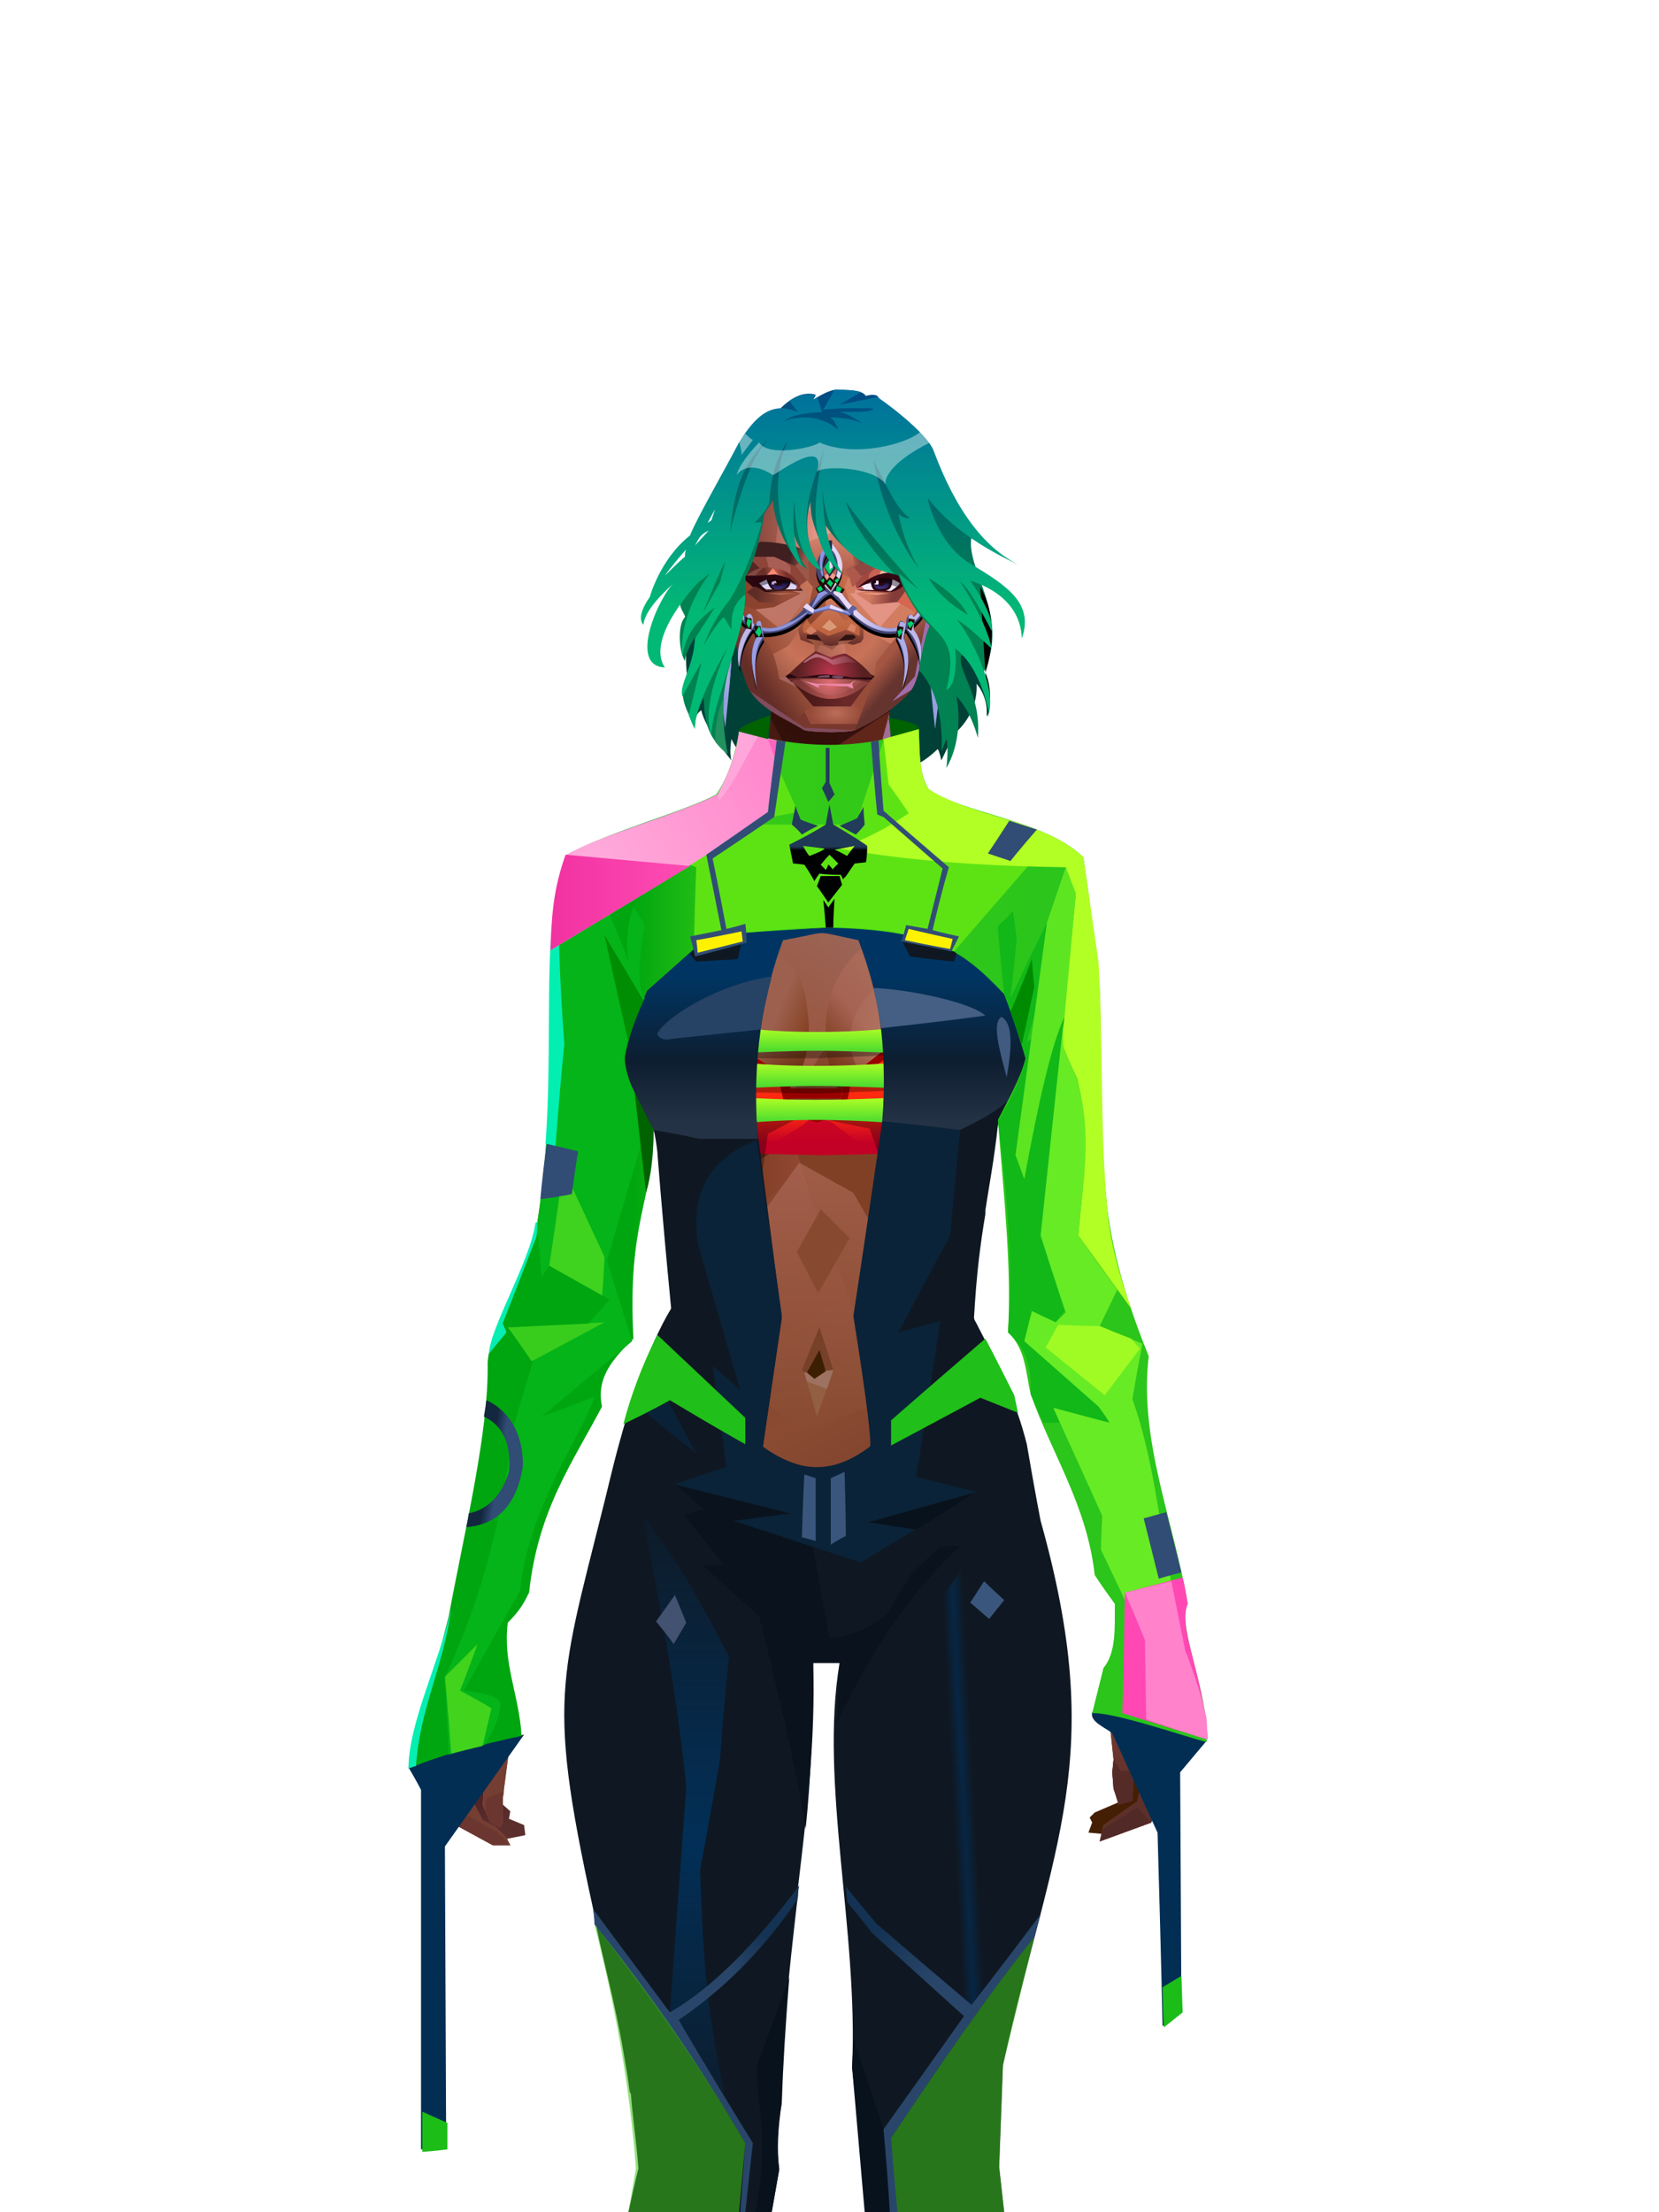 <?xml version="1.0" encoding="UTF-8"?>
<svg xmlns="http://www.w3.org/2000/svg" xmlns:xlink="http://www.w3.org/1999/xlink" width="1320px" height="1760px" viewBox="0 0 1320 1760" version="1.1">
<defs>
</defs>

<defs>
</defs>
<path d="M 785 570 C 786 561 783 551 777 544 C 778 559 771 574 759 584 L 749 605 C 749 605 747 596 746 596 C 746 596 733 609 725 609 L 730 590 L 712 615 C 712 615 618 635 602 591 C 602 591 598 601 602 608 C 602 608 591 607 582 588 C 582 588 580 599 582 605 C 582 605 561 580 558 565 C 554 568 553 571 553 576 C 554 584 542 532 547 505 C 553 478 772 509 772 509 C 786 542 790 562 785 570 Z" fill="#004037" id="id-female-5_9_shaggy_bob_back-0">
</path>
<defs>
<linearGradient x1="100%" y1="46%" x2="12%" y2="47%" id="id-female-6.6_base_2-0">
<stop stop-color="#723722" offset="0%">
</stop>
<stop stop-color="#96513b" offset="21%">
</stop>
<stop stop-color="#9a6555" offset="46%">
</stop>
<stop stop-color="#9f5e49" offset="80%">
</stop>
<stop stop-color="#93523a" offset="100%">
</stop>
</linearGradient>
<linearGradient x1="53%" y1="81%" x2="50%" y2="21%" id="id-female-6.6_base_2-1">
<stop stop-color="#7b3f37" offset="0%">
</stop>
<stop stop-color="#7d4538" offset="24%">
</stop>
<stop stop-color="#834b33" offset="100%">
</stop>
</linearGradient>
<linearGradient x1="52%" y1="-4%" x2="46%" y2="70%" id="id-female-6.6_base_2-2">
<stop stop-color="#834239" offset="0%">
</stop>
<stop stop-color="#5c3029" offset="100%">
</stop>
</linearGradient>
<linearGradient x1="46%" y1="43%" x2="15%" y2="43%" id="id-female-6.6_base_2-3">
<stop stop-color="#924833" offset="0%">
</stop>
<stop stop-color="#683011" offset="100%">
</stop>
</linearGradient>
<linearGradient x1="54%" y1="37%" x2="12%" y2="72%" id="id-female-6.6_base_2-4">
<stop stop-color="#1e0404" offset="0%">
</stop>
<stop stop-color="#34100e" offset="100%">
</stop>
</linearGradient>
<linearGradient x1="40%" y1="14%" x2="61%" y2="85%" id="id-female-6.6_base_2-5">
<stop stop-color="#461a1f" offset="0%">
</stop>
<stop stop-color="#5b2f2c" offset="100%">
</stop>
</linearGradient>
<linearGradient x1="27%" y1="47%" x2="91%" y2="49%" id="id-female-6.6_base_2-6">
<stop stop-color="#784730" offset="0%">
</stop>
<stop stop-color="#be8bc7" offset="100%">
</stop>
</linearGradient>
<linearGradient x1="47%" y1="60%" x2="49%" y2="79%" id="id-female-6.6_base_2-7">
<stop stop-color="#7f4235" offset="0%">
</stop>
<stop stop-color="#894241" offset="60%">
</stop>
<stop stop-color="#9b595a" offset="100%">
</stop>
</linearGradient>
<linearGradient x1="29%" y1="56%" x2="69%" y2="53%" id="id-female-6.6_base_2-8">
<stop stop-color="#804733" offset="0%">
</stop>
<stop stop-color="#743a2c" offset="8%">
</stop>
<stop stop-color="#7c3d34" offset="18%">
</stop>
<stop stop-color="#5d2920" offset="38%">
</stop>
<stop stop-color="#5b2725" offset="65%">
</stop>
<stop stop-color="#7e4037" offset="81%">
</stop>
<stop stop-color="#4c1b1f" offset="100%">
</stop>
</linearGradient>
<linearGradient x1="47%" y1="45%" x2="54%" y2="46%" id="id-female-6.6_base_2-9">
<stop stop-color="#7a3932" offset="0%">
</stop>
<stop stop-color="#763b2f" offset="62%">
</stop>
<stop stop-color="#5f2c1f" offset="77%">
</stop>
<stop stop-color="#794634" offset="100%">
</stop>
</linearGradient>
<linearGradient x1="51%" y1="7%" x2="50%" y2="100%" id="id-female-6.6_base_2-10">
<stop stop-color="#763d2d" offset="0%">
</stop>
<stop stop-color="#914e49" offset="75%">
</stop>
<stop stop-color="#7b3c3b" offset="100%">
</stop>
</linearGradient>
<linearGradient x1="51%" y1="11%" x2="49%" y2="93%" id="id-female-6.6_base_2-11">
<stop stop-color="#87523f" offset="0%">
</stop>
<stop stop-color="#80482f" offset="73%">
</stop>
<stop stop-color="#865037" offset="100%">
</stop>
</linearGradient>
<linearGradient x1="51%" y1="-5%" x2="48%" y2="96%" id="id-female-6.6_base_2-12">
<stop stop-color="#7d452e" offset="0%">
</stop>
<stop stop-color="#6c3821" offset="100%">
</stop>
</linearGradient>
<linearGradient x1="50%" y1="19%" x2="50%" y2="69%" id="id-female-6.6_base_2-13">
<stop stop-color="#50260a" offset="0%">
</stop>
<stop stop-color="#291000" offset="45%">
</stop>
<stop stop-color="#4c2106" offset="100%">
</stop>
</linearGradient>
<linearGradient x1="46%" y1="74%" x2="39%" y2="35%" id="id-female-6.6_base_2-14">
<stop stop-color="#492117" offset="0%">
</stop>
<stop stop-color="#64311e" offset="51%">
</stop>
<stop stop-color="#713121" offset="100%">
</stop>
</linearGradient>
<linearGradient x1="46%" y1="16%" x2="49%" y2="82%" id="id-female-6.6_base_2-15">
<stop stop-color="#512416" offset="0%" stop-opacity="0.186">
</stop>
<stop stop-color="#482015" offset="100%">
</stop>
</linearGradient>
<linearGradient x1="41%" y1="19%" x2="50%" y2="100%" id="id-female-6.6_base_2-16">
<stop stop-color="#5b2725" offset="0%">
</stop>
<stop stop-color="#50260a" offset="100%">
</stop>
</linearGradient>
<linearGradient x1="50%" y1="31%" x2="45%" y2="50%" id="id-female-6.6_base_2-17">
<stop stop-color="#68361d" offset="0%">
</stop>
<stop stop-color="#894c43" offset="100%">
</stop>
</linearGradient>
<linearGradient x1="51%" y1="22%" x2="50%" y2="100%" id="id-female-6.6_base_2-18">
<stop stop-color="#5d2126" offset="0%">
</stop>
<stop stop-color="#4f1c21" offset="100%">
</stop>
</linearGradient>
<linearGradient x1="49%" y1="0%" x2="50%" y2="100%" id="id-female-6.6_base_2-19">
<stop stop-color="#7a3f2e" offset="0%">
</stop>
<stop stop-color="#793f35" offset="100%">
</stop>
</linearGradient>
<linearGradient x1="44%" y1="15%" x2="50%" y2="100%" id="id-female-6.6_base_2-20">
<stop stop-color="#5b2c1f" offset="0%">
</stop>
<stop stop-color="#50281d" offset="100%">
</stop>
</linearGradient>
<linearGradient x1="52%" y1="21%" x2="49%" y2="83%" id="id-female-6.6_base_2-21">
<stop stop-color="#7f4534" offset="0%">
</stop>
<stop stop-color="#975549" offset="48%">
</stop>
<stop stop-color="#83453f" offset="100%">
</stop>
</linearGradient>
<linearGradient x1="85%" y1="60%" x2="15%" y2="60%" id="id-female-6.6_base_2-22">
<stop stop-color="#864a32" offset="0%">
</stop>
<stop stop-color="#5d2a11" offset="100%">
</stop>
</linearGradient>
<linearGradient x1="48%" y1="-20%" x2="59%" y2="91%" id="id-female-6.6_base_2-23">
<stop stop-color="#96533c" offset="0%">
</stop>
<stop stop-color="#5d2c12" offset="60%">
</stop>
<stop stop-color="#643418" offset="72%">
</stop>
<stop stop-color="#743e24" offset="100%">
</stop>
</linearGradient>
<linearGradient x1="55%" y1="48%" x2="46%" y2="33%" id="id-female-6.6_base_2-24">
<stop stop-color="#743f2a" offset="0%">
</stop>
<stop stop-color="#7e462e" offset="86%">
</stop>
<stop stop-color="#764228" offset="100%">
</stop>
</linearGradient>
<linearGradient x1="50%" y1="19%" x2="50%" y2="78%" id="id-female-6.6_base_2-25">
<stop stop-color="#401900" offset="0%">
</stop>
<stop stop-color="#522003" offset="50%">
</stop>
<stop stop-color="#371900" offset="100%">
</stop>
</linearGradient>
<linearGradient x1="50%" y1="10%" x2="50%" y2="43%" id="id-female-6.6_base_2-26">
<stop stop-color="#85462c" offset="0%">
</stop>
<stop stop-color="#602c13" offset="15%">
</stop>
<stop stop-color="#652d15" offset="68%">
</stop>
<stop stop-color="#592a10" offset="100%">
</stop>
</linearGradient>
<linearGradient x1="89%" y1="50%" x2="9%" y2="52%" id="id-female-6.6_base_2-27">
<stop stop-color="#401d02" offset="0%">
</stop>
<stop stop-color="#995734" offset="53%" stop-opacity="0.199">
</stop>
<stop stop-color="#5a2a10" offset="75%">
</stop>
<stop stop-color="#411900" offset="100%">
</stop>
</linearGradient>
<linearGradient x1="44%" y1="70%" x2="86%" y2="30%" id="id-female-6.6_base_2-28">
<stop stop-color="#9a5741" offset="0%">
</stop>
<stop stop-color="#9c6a5f" offset="100%">
</stop>
</linearGradient>
<linearGradient x1="19%" y1="86%" x2="73%" y2="32%" id="id-female-6.6_base_2-29">
<stop stop-color="#703010" offset="0%">
</stop>
<stop stop-color="#a66353" offset="40%">
</stop>
<stop stop-color="#ae745f" offset="100%">
</stop>
</linearGradient>
<linearGradient x1="35%" y1="94%" x2="47%" y2="12%" id="id-female-6.6_base_2-30">
<stop stop-color="#723c23" offset="0%">
</stop>
<stop stop-color="#966556" offset="40%">
</stop>
<stop stop-color="#ac715d" offset="46%">
</stop>
<stop stop-color="#a36655" offset="100%">
</stop>
</linearGradient>
<linearGradient x1="50%" y1="54%" x2="27%" y2="9%" id="id-female-6.6_base_2-31">
<stop stop-color="#ddab90" offset="0%">
</stop>
<stop stop-color="#ddab90" offset="100%" stop-opacity="0.078">
</stop>
</linearGradient>
<linearGradient x1="20%" y1="36%" x2="93%" y2="69%" id="id-female-6.6_base_2-32">
<stop stop-color="#a36150" offset="0%">
</stop>
<stop stop-color="#9d604e" offset="70%">
</stop>
<stop stop-color="#803a19" offset="100%">
</stop>
</linearGradient>
<linearGradient x1="36%" y1="84%" x2="25%" y2="44%" id="id-female-6.6_base_2-33">
<stop stop-color="#663d38" offset="0%" stop-opacity="0.509">
</stop>
<stop stop-color="#57260a" offset="35%" stop-opacity="0.675">
</stop>
<stop stop-color="#763217" offset="100%" stop-opacity="0">
</stop>
</linearGradient>
<linearGradient x1="63%" y1="95%" x2="43%" y2="20%" id="id-female-6.6_base_2-34">
<stop stop-color="#7c3c2b" offset="0%">
</stop>
<stop stop-color="#8a4b32" offset="46%">
</stop>
<stop stop-color="#88452f" offset="100%">
</stop>
</linearGradient>
<linearGradient x1="40%" y1="0%" x2="50%" y2="86%" id="id-female-6.6_base_2-35">
<stop stop-color="#804025" offset="0%">
</stop>
<stop stop-color="#955542" offset="100%">
</stop>
</linearGradient>
<linearGradient x1="50%" y1="0%" x2="50%" y2="92%" id="id-female-6.6_base_2-36">
<stop stop-color="#b56f5e" offset="0%">
</stop>
<stop stop-color="#8b4e35" offset="100%">
</stop>
</linearGradient>
<linearGradient x1="33%" y1="79%" x2="21%" y2="44%" id="id-female-6.6_base_2-37">
<stop stop-color="#936354" offset="0%">
</stop>
<stop stop-color="#633117" offset="28%">
</stop>
<stop stop-color="#763c17" offset="100%" stop-opacity="0">
</stop>
</linearGradient>
<linearGradient x1="4%" y1="47%" x2="92%" y2="45%" id="id-female-6.6_base_2-38">
<stop stop-color="#391108" offset="0%">
</stop>
<stop stop-color="#501a0f" offset="17%" stop-opacity="0.753">
</stop>
<stop stop-color="#6b3127" offset="48%" stop-opacity="0.386">
</stop>
<stop stop-color="#4a1c15" offset="78%" stop-opacity="0.762">
</stop>
<stop stop-color="#411610" offset="100%">
</stop>
</linearGradient>
<linearGradient x1="60%" y1="45%" x2="67%" y2="53%" id="id-female-6.6_base_2-39">
<stop stop-color="#a3716e" offset="0%">
</stop>
<stop stop-color="#cb93a9" offset="100%">
</stop>
</linearGradient>
<linearGradient x1="48%" y1="15%" x2="54%" y2="81%" id="id-female-6.6_base_2-40">
<stop stop-color="#8c4a35" offset="0%">
</stop>
<stop stop-color="#965850" offset="100%">
</stop>
</linearGradient>
<linearGradient x1="47%" y1="44%" x2="50%" y2="61%" id="id-female-6.6_base_2-41">
<stop stop-color="#3e0d06" offset="0%" stop-opacity="0.175">
</stop>
<stop stop-color="#33100b" offset="100%">
</stop>
</linearGradient>
<linearGradient x1="26%" y1="-7%" x2="50%" y2="96%" id="id-female-6.6_base_2-42">
<stop stop-color="#37373f" offset="0%">
</stop>
<stop stop-color="#19191d" offset="100%">
</stop>
</linearGradient>
<linearGradient x1="50%" y1="12%" x2="59%" y2="82%" id="id-female-6.6_base_2-43">
<stop stop-color="#252525" offset="0%">
</stop>
<stop stop-color="#101010" offset="100%">
</stop>
</linearGradient>
<linearGradient x1="25%" y1="-16%" x2="50%" y2="98%" id="id-female-6.6_base_2-44">
<stop stop-color="#37373f" offset="0%">
</stop>
<stop stop-color="#19191d" offset="100%">
</stop>
</linearGradient>
<linearGradient x1="75%" y1="39%" x2="50%" y2="93%" id="id-female-6.6_base_2-45">
<stop stop-color="#252525" offset="0%">
</stop>
<stop stop-color="#000000" offset="100%">
</stop>
</linearGradient>
</defs>
<g transform="translate(334,549)" id="id-female-6.6_base_2-46">
<polygon points="561 754 565 871 565 881 537 893 533 897 535 901 532 909 543 910 597 864" fill="#451f04" id="id-female-6.6_base_2-47">
</polygon>
<polygon points="537 282 539 246 535 195 529 158 522 137 484 118 440 111 212 111 188 113 157 123 121 139 111 186 108 221 109 290" fill="url(#id-female-6.6_base_2-0)" id="id-female-6.6_base_2-47">
</polygon>
<polygon points="467 393 474 506 503 589 537 672 556 728 561 754 546 794 552 851 551 861 552 874 556 885 567 882 568 866 570 860 570 843 571 834 576 843 576 859 579 864 573 874 571 884 544 903 541 916 582 901 597 864 607 852 600 821 597 716 589 695 582 655 569 523 544 425" fill="url(#id-female-6.6_base_2-1)" id="id-female-6.6_base_2-47">
</polygon>
<polygon points="546 794 552 851 551 861 552 874 556 885 567 882 568 866 570 860 570 843 571 834 576 843 576 859 579 864 573 874 571 884 544 903 541 916 582 901 597 864 583 871 588 855 573 815 561 823" fill="url(#id-female-6.6_base_2-2)" id="id-female-6.6_base_2-47">
</polygon>
<polygon points="552 851 551 861 552 874 556 887 567 884 568 866 570 860 558 860" fill="#552b28" id="id-female-6.6_base_2-47">
</polygon>
<polygon points="544 906 541 916 582 901 571 889" fill="#512926" id="id-female-6.6_base_2-47">
</polygon>
<polygon points="561 754 548 789 566 819 586 806" fill="#66342d" id="id-female-6.6_base_2-47">
</polygon>
<polygon points="486 648 477 599 453 529 440 504 437 490 439 460 449 402 456 340 188 343 198 411 202 493 162 596 153 638 266 693 319 721 386 693" fill="url(#id-female-6.6_base_2-3)" id="id-female-6.6_base_2-47">
</polygon>
<polygon points="486 648 477 599 453 529 440 504 437 490 439 460 449 402 456 340 296 353 376 634" fill="#804025" id="id-female-6.6_base_2-47">
</polygon>
<g transform="translate(188,0)" id="id-female-6.6_base_2-56">
<polygon points="274 114 253 111 232 100 201 76 188 58 184 1 93 1 88 64 25 111 1 113 103 123 121 135 134 138 149 121 161 117 187 119 225 114" fill="#83442e" id="id-female-6.6_base_2-47">
</polygon>
<polygon points="201 76 188 58 185 12 175 57 155 111 185 73" fill="#a06e95" id="id-female-6.6_base_2-47">
</polygon>
<polygon points="149 1 93 1 88 64 108 126 121 135 133 138" fill="#6e361f" id="id-female-6.6_base_2-47">
</polygon>
<polygon points="116 102 120 113 118 115 136 135 150 119 164 71 125 108" fill="#5a2f17" id="id-female-6.6_base_2-60">
</polygon>
<polygon points="121 127 133 138 145 124" fill="#431903" id="id-female-6.6_base_2-61">
</polygon>
<polygon points="136 98 164 71 175 57 186 17 134 51" fill="#68291c" id="id-female-6.6_base_2-62">
</polygon>
<polygon points="97 96 116 80 164 60 178 48 186 17 184 1 93 1 88 64 45 96" fill="#5e2519" opacity="0.654" id="id-female-6.6_base_2-47">
</polygon>
<polygon points="186 17 184 1 93 1 88 64 45 96 66 96" fill="url(#id-female-6.6_base_2-4)" opacity="0.467" id="id-female-6.6_base_2-47">
</polygon>
<polygon points="123 58 176 23 186 17 184 1 93 1 91 22 108 55" fill="#1e0404" opacity="0.434" id="id-female-6.6_base_2-47">
</polygon>
</g>
<polygon points="41 844 33 856 36 895 64 915 84 911 83 903 71 898 72 892 63 884 52 849" fill="url(#id-female-6.6_base_2-5)" id="id-female-6.6_base_2-47">
</polygon>
<polygon points="315 152 285 173 320 188 357 166" fill="#aa6d58" id="id-female-6.6_base_2-67">
</polygon>
<polygon points="327 150 370 130 342 127" fill="#7d452b" id="id-female-6.6_base_2-68">
</polygon>
<polygon points="301 142 303 148 243 131 240 119 276 119" fill="#7b442b" id="id-female-6.6_base_2-69">
</polygon>
<polygon points="159 149 206 123 269 123 303 144 297 118 188 113 157 123 121 139" fill="url(#id-female-6.6_base_2-6)" id="id-female-6.6_base_2-47">
</polygon>
<polygon points="157 123 121 139 153 167 196 134" fill="#be8ca3" id="id-female-6.6_base_2-47">
</polygon>
<polygon points="89 584 77 541 62 551 45 658 34 712 25 741 25 762 10 817 0 845 14 870 25 901 58 919 72 919 69 913 61 905 50 899 37 874 37 852 43 845 52 855 50 887 56 901 64 905 66 901 66 882 72 836 72 800 69 781 64 773 66 735 85 684 121 599 162 510" fill="url(#id-female-6.6_base_2-7)" id="id-female-6.6_base_2-47">
</polygon>
<polygon points="89 584 77 541 62 551 45 658 48 715 121 599 162 510" fill="#7a432a" id="id-female-6.6_base_2-47">
</polygon>
<polygon points="55 843 45 827 37 848 17 852 8 836 5 851 0 845 14 870 25 901 58 919 72 919 69 913 61 905 50 899 37 874 37 852 43 845 52 855 50 887 56 901 64 905 66 901 66 882 72 836" fill="#743e32" id="id-female-6.6_base_2-47">
</polygon>
<polygon points="53 882 52 892 56 901 64 905 66 901 66 882 67 876" fill="#6b362f" id="id-female-6.6_base_2-47">
</polygon>
<polygon points="25 901 58 919 72 919 62 909 37 895" fill="#6b362f" id="id-female-6.6_base_2-47">
</polygon>
<polygon points="160 467 145 488 108 578 45 777 48 797 64 773 66 735 85 684 121 599 162 510" fill="#643317" id="id-female-6.6_base_2-47">
</polygon>
<polygon points="169 1211 277 1211 282 1183 281 1150 284 1127 286 1114 285 1063 293 972 306 866 311 792 309 768 323 771 337 768 333 817 333 855 339 924 346 1008 348 1113 351 1130 353 1176 361 1211 461 1211 458 1191 456 1170 460 1133 461 1082 505 905 516 839 518 826 512 762 503 706 486 648 482 629 386 690 318 718 266 690 184 629 153 637 132 731 119 781 118 813 123 862 131 916 166 1094 176 1179" fill="url(#id-female-6.6_base_2-8)" id="id-female-6.6_base_2-47">
</polygon>
<polygon points="463 664 416 771 400 819 392 1125 359 1178 398 1204 441 1153 461 1082 505 905 516 839 518 826 515 789 490 714" fill="url(#id-female-6.6_base_2-9)" id="id-female-6.6_base_2-47">
</polygon>
<polygon points="422 1160 395 1199 365 1171 401 1149 384 1120 391 983 411 786 416 771 448 697 454 1013 445 1116 407 1149" fill="url(#id-female-6.6_base_2-10)" id="id-female-6.6_base_2-80">
</polygon>
<polygon points="121 139 111 186 108 221 109 290 96 438 89 464 69 510 89 585 162 510 167 425 162 241" fill="url(#id-female-6.6_base_2-11)" id="id-female-6.6_base_2-47">
</polygon>
<polygon points="101 466 103 488 106 510 160 447 179 359 164 232 187 184 186 179 132 181 161 234 161 321 149 376 151 384 123 461 114 466" fill="url(#id-female-6.6_base_2-12)" id="id-female-6.6_base_2-82">
</polygon>
<polygon points="96 438 89 464 69 510 51 621 101 520 96 476" fill="#82566b" id="id-female-6.6_base_2-47">
</polygon>
<polygon points="96 451 128 365 134 316 121 139 111 186 108 221 109 290 96 438" fill="#643317" id="id-female-6.6_base_2-47">
</polygon>
<polygon points="184 241 177 248 162 225 138 289 161 321 170 375 161 420 151 411 162 510 167 425 188 343" fill="url(#id-female-6.6_base_2-13)" id="id-female-6.6_base_2-47">
</polygon>
<polygon points="284 1127 286 1114 285 1063 293 972 306 866 311 792 309 768 323 771 337 768 333 817 333 855 339 924 346 1008 375 889 416 771 463 664 490 714 515 790 512 762 503 706 486 648 477 599 471 583 420 650 316 720 201 654 244 742 264 824 275 994" fill="url(#id-female-6.6_base_2-14)" id="id-female-6.6_base_2-47">
</polygon>
<polygon points="298 930 306 866 311 792 309 768 323 771 337 768 333 817 333 855 336 894 347 826 360 784 378 733 388 687 321 739 254 687 267 736 291 821" fill="url(#id-female-6.6_base_2-15)" id="id-female-6.6_base_2-47">
</polygon>
<polygon points="348 1093 348 1113 351 1130 353 1176 361 1211 461 1211 439 1155 422 1136 403 1148 429 1168 400 1202 370 1170 382 1125" fill="url(#id-female-6.6_base_2-16)" id="id-female-6.6_base_2-47">
</polygon>
<polygon points="10 855 8 836 5 851 0 845 14 870" fill="#6d342e" id="id-female-6.6_base_2-47">
</polygon>
<polygon points="520 500 516 520 544 629 474 500 490 399" fill="url(#id-female-6.6_base_2-17)" id="id-female-6.6_base_2-90">
</polygon>
<polygon points="461 1211 458 1191 456 1170 460 1133 461 1082 439 1155 450 1211" fill="url(#id-female-6.6_base_2-18)" id="id-female-6.6_base_2-47">
</polygon>
<polygon points="220 1149 259 1115 240 1063 232 973 266 819 240 713 201 661 158 650 201 784 183 925 170 1083" fill="url(#id-female-6.6_base_2-19)" id="id-female-6.6_base_2-92">
</polygon>
<polygon points="169 1211 277 1211 282 1183 281 1150 284 1127 286 1114 286 1098 226 1211 207 1211 196 1121 173 1078 150 1014 166 1094 176 1179" fill="url(#id-female-6.6_base_2-20)" id="id-female-6.6_base_2-47">
</polygon>
<polygon points="173 1078 183 924 150 1014" fill="#6b352c" id="id-female-6.6_base_2-47">
</polygon>
<polygon points="169 1211 239 1211 230 1196 204 1175 173 1150 176 1179" fill="#521e24" opacity="0.574" id="id-female-6.6_base_2-47">
</polygon>
<polygon points="221 1130 240 1097 224 1063 224 983 240 804 217 698 190 668 212 771 212 910 190 998 181 1094" fill="url(#id-female-6.6_base_2-21)" id="id-female-6.6_base_2-92">
</polygon>
<polygon points="217 795 221 692 200 667 169 658 200 737" fill="#9c5f46" id="id-female-6.6_base_2-97">
</polygon>
<polygon points="511 476 492 419 481 447 484 356 521 274 533 417" fill="url(#id-female-6.6_base_2-22)" id="id-female-6.6_base_2-98">
</polygon>
<polygon points="569 523 544 425 542 346 537 282 539 246 535 195 529 158 522 137 494 161 419 158 471 211 516 290 525 411 511 477 518 507 535 462 562 543" fill="url(#id-female-6.6_base_2-23)" id="id-female-6.6_base_2-47">
</polygon>
<polygon points="486 389 533 243 501 167 464 207 451 247 463 265" fill="url(#id-female-6.6_base_2-24)" id="id-female-6.6_base_2-100">
</polygon>
<polygon points="473 490 474 506 503 589 537 672 556 728 561 754 567 712 543 623" fill="#582a0f" id="id-female-6.6_base_2-47">
</polygon>
<polygon points="460 328 466 378 474 506 490 425 486 392 469 274 479 230 461 260 454 251" fill="url(#id-female-6.6_base_2-25)" id="id-female-6.6_base_2-47">
</polygon>
<polygon points="440 504 437 490 439 460 449 402 456 340 458 328 325 282 188 343 198 411 202 493 162 596 157 621 161 633 169 599 173 570 204 506 202 458 217 402 286 365 321 352 353 360 422 402 431 493 437 520" fill="url(#id-female-6.6_base_2-26)" id="id-female-6.6_base_2-47">
</polygon>
<polygon points="451 385 456 340 458 328 364 340 330 308 268 343 188 343 194 379 262 368 312 343 335 340 381 368" fill="url(#id-female-6.6_base_2-27)" id="id-female-6.6_base_2-47">
</polygon>
<polygon points="286 328 306 310 330 274 453 252 464 205 421 156 317 204 219 165 210 154 188 180" fill="url(#id-female-6.6_base_2-28)" id="id-female-6.6_base_2-105">
</polygon>
<path d="M 422 195 L 405 190 C 377 190 357 198 343 214 C 329 230 322 250 323 276 C 324 301 331 320 345 333 C 365 351 384 356 405 356 C 425 356 444 347 450 342 C 454 339 457 335 460 328 C 463 323 466 317 467 308 C 469 294 466 276 457 254 L 422 195 Z" fill="url(#id-female-6.6_base_2-29)" id="id-female-6.6_base_2-106">
</path>
<path d="M 422 195 L 417 175 C 386 188 366 196 358 201 C 355 203 351 206 348 208 C 348 209 381 253 448 342 C 454 338 459 332 463 324 C 469 310 469 301 469 293 C 469 287 465 275 459 257 L 422 195 Z" fill="url(#id-female-6.6_base_2-30)" id="id-female-6.6_base_2-106">
</path>
<path d="M 375 226 C 338 253 343 276 343 284 C 343 291 353 319 371 335 C 379 342 422 349 447 331 C 468 316 472 294 458 265 C 427 221 400 208 375 226 Z" fill="url(#id-female-6.6_base_2-31)" opacity="0.282" id="id-female-6.6_base_2-106">
</path>
<path d="M 272 205 C 260 199 243 200 221 209 C 187 227 169 258 168 303 C 167 319 184 342 190 346 C 197 351 212 356 239 353 C 257 351 272 344 284 333 C 303 312 312 288 309 260 C 305 217 291 214 272 205 Z" fill="url(#id-female-6.6_base_2-32)" id="id-female-6.6_base_2-109">
</path>
<path d="M 340 285 C 333 252 328 240 326 248 C 324 254 323 263 323 276 C 324 301 331 320 345 333 C 365 351 382 356 404 356 C 425 356 444 347 450 342 C 456 337 465 325 468 308 C 472 290 465 276 463 268 C 461 263 460 259 458 255 L 442 290 L 399 304 L 366 300 L 340 285 Z" fill="url(#id-female-6.6_base_2-33)" id="id-female-6.6_base_2-106">
</path>
<path d="M 153 637 L 149 654 L 132 731 L 130 739 C 133 730 135 723 137 718 C 140 709 147 691 149 680 C 151 671 155 655 161 633 L 172 570 L 162 596 L 153 637 Z" fill="#7d362e" id="id-female-6.6_base_2-47">
</path>
<path d="M 259 203 C 254 199 240 185 217 163 L 210 153 L 186 180 C 192 211 192 231 186 239 C 175 256 168 277 168 303 C 168 324 190 352 239 344 C 252 342 274 217 259 203 Z" fill="#a36150" id="id-female-6.6_base_2-109">
</path>
<polygon points="175 565 203 550 234 558 241 520 203 455 203 507" fill="#5e2d13" id="id-female-6.6_base_2-113">
</polygon>
<polygon points="241 442 241 518 229 556 233 629 266 657 316 707 381 659 395 629 364 504 350 504 301 380" fill="url(#id-female-6.6_base_2-34)" id="id-female-6.6_base_2-114">
</polygon>
<polygon points="432 626 427 589 407 518 414 505 450 568 470 618" fill="url(#id-female-6.6_base_2-35)" id="id-female-6.6_base_2-115">
</polygon>
<polygon points="302 376 254 442 254 546 302 590 364 568 364 504 350 504 376 454 345 400" fill="url(#id-female-6.6_base_2-36)" opacity="0.599" id="id-female-6.6_base_2-114">
</polygon>
<polygon points="317 480 342 436 319 413 300 447" fill="#874a31" id="id-female-6.6_base_2-117">
</polygon>
<polygon points="304 541 318 507 329 541 314 549" fill="#774029" id="id-female-6.6_base_2-118">
</polygon>
<polygon points="306 543 316 578 329 541" fill="#935f42" id="id-female-6.6_base_2-119">
</polygon>
<path d="M 178 333 C 179 334 180 336 182 338 C 184 342 186 343 189 346 C 190 347 197 351 206 353 C 215 354 226 355 239 353 C 257 351 272 344 284 333 C 293 322 299 313 302 305 C 304 301 307 293 309 277 C 310 274 310 268 309 260 L 228 277 L 207 295 L 178 333 Z" fill="url(#id-female-6.6_base_2-37)" id="id-female-6.6_base_2-109">
</path>
<polygon points="306 543 308 550 324 556 329 541" fill="#9e7261" id="id-female-6.6_base_2-119">
</polygon>
<polygon points="308 543 318 525 323 542 314 548" fill="#3c1e03" id="id-female-6.6_base_2-122">
</polygon>
<polygon points="152 641 162 596 176 561 185 617 214 602 246 628 323 690 404 628 423 605 454 605 470 577 477 599 482 629 388 689 337 768 323 771 309 768 259 688 175 639 142 688" fill="url(#id-female-6.6_base_2-38)" opacity="0.442" id="id-female-6.6_base_2-123">
</polygon>
<polygon points="490 154 522 137 484 118 412 123" fill="url(#id-female-6.6_base_2-39)" id="id-female-6.6_base_2-47">
</polygon>
<polygon points="573 785 588 829 602 858 607 852 600 821 597 716 576 763" fill="#8e4d48" id="id-female-6.6_base_2-47">
</polygon>
<polygon points="574 722 589 695 582 655 533 542" fill="url(#id-female-6.6_base_2-40)" id="id-female-6.6_base_2-47">
</polygon>
<polygon points="172 640 241 690 309 768 323 771 338 768 395 706 469 661 404 650 313 706 217 629" fill="url(#id-female-6.6_base_2-41)" opacity="0.571" id="id-female-6.6_base_2-127">
</polygon>
<g transform="translate(188,270)" id="id-female-6.6_base_2-128">
<polygon points="207 13 207 10 217 2 220 2 239 21 258 39 260 42 250 51 246 52 226 33" fill="url(#id-female-6.6_base_2-42)" id="id-female-6.6_base_2-129">
</polygon>
<polygon points="208 40 218 50 222 50 240 33 257 13 257 9 247 0 244 1 230 19 209 36" fill="url(#id-female-6.6_base_2-43)" id="id-female-6.6_base_2-130">
</polygon>
<polygon points="1 13 1 10 10 2 15 2 32 21 50 39 52 42 42 52 38 52 19 33" fill="url(#id-female-6.6_base_2-44)" id="id-female-6.6_base_2-129">
</polygon>
<polygon points="0 43 10 53 14 53 33 35 50 15 50 11 40 3 36 4 19 23 1 39" fill="url(#id-female-6.6_base_2-45)" id="id-female-6.6_base_2-130">
</polygon>
</g>
</g>
<defs>
<linearGradient x1="50%" y1="0%" x2="50%" y2="85%" id="id-female-6.8_face_2-0">
<stop stop-color="#874639" offset="0%">
</stop>
<stop stop-color="#4d2322" offset="100%">
</stop>
</linearGradient>
<radialGradient cx="50%" cy="55%" r="91%" id="id-female-6.8_face_2-1" fx="50%" fy="55%" gradientTransform="translate(0.5,0.55) scale(1,0.697) rotate(-90) scale(1,0.712) translate(-0.5,-0.55)">
<stop stop-color="#a3513a" offset="0%">
</stop>
<stop stop-color="#c87359" offset="39%">
</stop>
<stop stop-color="#291013" offset="100%">
</stop>
</radialGradient>
<linearGradient x1="11%" y1="60%" x2="57%" y2="52%" id="id-female-6.8_face_2-2">
<stop stop-color="#944831" offset="0%">
</stop>
<stop stop-color="#b46750" offset="48%">
</stop>
<stop stop-color="#d27d60" offset="100%">
</stop>
</linearGradient>
<linearGradient x1="46%" y1="46%" x2="22%" y2="61%" id="id-female-6.8_face_2-3">
<stop stop-color="#a0543d" offset="0%">
</stop>
<stop stop-color="#642d27" offset="100%">
</stop>
</linearGradient>
<linearGradient x1="48%" y1="50%" x2="57%" y2="65%" id="id-female-6.8_face_2-4">
<stop stop-color="#a55643" offset="0%">
</stop>
<stop stop-color="#66342f" offset="100%">
</stop>
</linearGradient>
<linearGradient x1="100%" y1="38%" x2="17%" y2="50%" id="id-female-6.8_face_2-5">
<stop stop-color="#cb7b65" offset="0%">
</stop>
<stop stop-color="#ae6452" offset="100%">
</stop>
</linearGradient>
<linearGradient x1="47%" y1="27%" x2="48%" y2="50%" id="id-female-6.8_face_2-6">
<stop stop-color="#532d32" offset="0%">
</stop>
<stop stop-color="#794968" offset="100%">
</stop>
</linearGradient>
<radialGradient cx="47%" cy="70%" r="97%" id="id-female-6.8_face_2-7" fx="47%" fy="70%" gradientTransform="translate(0.467,0.7) scale(0.592,1) rotate(-93) translate(-0.467,-0.7)">
<stop stop-color="#d17f6c" offset="0%">
</stop>
<stop stop-color="#622923" offset="100%">
</stop>
</radialGradient>
<linearGradient x1="42%" y1="43%" x2="61%" y2="33%" id="id-female-6.8_face_2-8">
<stop stop-color="#783a36" offset="0%">
</stop>
<stop stop-color="#632f2b" offset="100%">
</stop>
</linearGradient>
<radialGradient cx="45%" cy="79%" r="81%" id="id-female-6.8_face_2-9" fx="45%" fy="79%" gradientTransform="translate(0.447,0.79) scale(0.833,1) rotate(-90) scale(1,1) translate(-0.447,-0.79)">
<stop stop-color="#f2a292" offset="0%">
</stop>
<stop stop-color="#93483d" offset="100%">
</stop>
</radialGradient>
<linearGradient x1="58%" y1="0%" x2="20%" y2="89%" id="id-female-6.8_face_2-10">
<stop stop-color="#d48072" offset="0%" stop-opacity="0">
</stop>
<stop stop-color="#e49281" offset="46%">
</stop>
<stop stop-color="#f2a38f" offset="100%" stop-opacity="0.432">
</stop>
</linearGradient>
<linearGradient x1="52%" y1="22%" x2="50%" y2="16%" id="id-female-6.8_face_2-11">
<stop stop-color="#a06daa" offset="0%">
</stop>
<stop stop-color="#a471b2" offset="100%" stop-opacity="0.398">
</stop>
</linearGradient>
<radialGradient cx="45%" cy="76%" r="54%" id="id-female-6.8_face_2-12" fx="45%" fy="76%" gradientTransform="translate(0.455,0.761) scale(0.673,1) scale(1,0.612) translate(-0.455,-0.761)">
<stop stop-color="#bc6d5a" offset="0%">
</stop>
<stop stop-color="#974c3a" offset="100%">
</stop>
</radialGradient>
<linearGradient x1="50%" y1="0%" x2="50%" y2="73%" id="id-female-6.8_face_2-13">
<stop stop-color="#d88873" offset="0%">
</stop>
<stop stop-color="#b4624d" offset="100%">
</stop>
</linearGradient>
<linearGradient x1="25%" y1="52%" x2="67%" y2="55%" id="id-female-6.8_face_2-14">
<stop stop-color="#d37b62" offset="0%">
</stop>
<stop stop-color="#843c39" offset="100%">
</stop>
</linearGradient>
<linearGradient x1="71%" y1="52%" x2="18%" y2="50%" id="id-female-6.8_face_2-15">
<stop stop-color="#994d39" offset="0%">
</stop>
<stop stop-color="#5e2c26" offset="100%">
</stop>
</linearGradient>
<linearGradient x1="94%" y1="63%" x2="50%" y2="63%" id="id-female-6.8_face_2-16">
<stop stop-color="#6f3d40" offset="0%">
</stop>
<stop stop-color="#ad594c" offset="100%">
</stop>
</linearGradient>
<linearGradient x1="50%" y1="0%" x2="50%" y2="84%" id="id-female-6.8_face_2-17">
<stop stop-color="#0b071e" offset="0%">
</stop>
<stop stop-color="#3c2f7b" offset="100%">
</stop>
</linearGradient>
<linearGradient x1="75%" y1="46%" x2="36%" y2="49%" id="id-female-6.8_face_2-18">
<stop stop-color="#772f2b" offset="0%">
</stop>
<stop stop-color="#b35849" offset="46%">
</stop>
<stop stop-color="#693027" offset="100%">
</stop>
</linearGradient>
<linearGradient x1="50%" y1="0%" x2="50%" y2="84%" id="id-female-6.8_face_2-19">
<stop stop-color="#0b071e" offset="0%">
</stop>
<stop stop-color="#3c2f7b" offset="100%">
</stop>
</linearGradient>
<linearGradient x1="28%" y1="50%" x2="72%" y2="55%" id="id-female-6.8_face_2-20">
<stop stop-color="#4c1a19" offset="0%">
</stop>
<stop stop-color="#692928" offset="100%">
</stop>
</linearGradient>
<radialGradient cx="50%" cy="28%" r="98%" id="id-female-6.8_face_2-21" fx="50%" fy="28%" gradientTransform="translate(0.5,0.278) scale(0.259,1) rotate(90) scale(1,1) translate(-0.5,-0.278)">
<stop stop-color="#df6c71" offset="0%">
</stop>
<stop stop-color="#9f504c" offset="100%">
</stop>
</radialGradient>
<linearGradient x1="13%" y1="50%" x2="90%" y2="50%" id="id-female-6.8_face_2-22">
<stop stop-color="#682929" offset="0%">
</stop>
<stop stop-color="#b85454" offset="54%">
</stop>
<stop stop-color="#833a38" offset="100%">
</stop>
</linearGradient>
<radialGradient cx="48%" cy="82%" r="121%" id="id-female-6.8_face_2-23" fx="48%" fy="82%" gradientTransform="translate(0.483,0.816) scale(0.316,1) rotate(-95) translate(-0.483,-0.816)">
<stop stop-color="#ba354f" offset="0%">
</stop>
<stop stop-color="#592020" offset="100%">
</stop>
</radialGradient>
<linearGradient x1="32%" y1="49%" x2="112%" y2="53%" id="id-female-6.8_face_2-24">
<stop stop-color="#f6b8cb" offset="0%">
</stop>
<stop stop-color="#78272f" offset="100%">
</stop>
</linearGradient>
<linearGradient x1="50%" y1="0%" x2="50%" y2="100%" id="id-female-6.8_face_2-25">
<stop stop-color="#693c4e" offset="0%">
</stop>
<stop stop-color="#7a5771" offset="100%">
</stop>
</linearGradient>
<linearGradient x1="50%" y1="0%" x2="50%" y2="100%" id="id-female-6.8_face_2-26">
<stop stop-color="#693c4e" offset="0%">
</stop>
<stop stop-color="#7a5771" offset="100%">
</stop>
</linearGradient>
<linearGradient x1="-8%" y1="57%" x2="25%" y2="53%" id="id-female-6.8_face_2-27">
<stop stop-color="#c06e59" offset="0%">
</stop>
<stop stop-color="#4c2426" offset="100%">
</stop>
</linearGradient>
<linearGradient x1="106%" y1="53%" x2="76%" y2="50%" id="id-female-6.8_face_2-28">
<stop stop-color="#c06f5a" offset="0%">
</stop>
<stop stop-color="#401f21" offset="100%">
</stop>
</linearGradient>
<linearGradient x1="81%" y1="45%" x2="17%" y2="63%" id="id-female-6.8_face_2-29">
<stop stop-color="#c86c4d" offset="0%">
</stop>
<stop stop-color="#90452f" offset="100%">
</stop>
</linearGradient>
<linearGradient x1="50%" y1="14%" x2="50%" y2="87%" id="id-female-6.8_face_2-30">
<stop stop-color="#d37e62" offset="0%">
</stop>
<stop stop-color="#be6540" offset="100%">
</stop>
</linearGradient>
<linearGradient x1="50%" y1="29%" x2="50%" y2="100%" id="id-female-6.8_face_2-31">
<stop stop-color="#a4543f" offset="0%">
</stop>
<stop stop-color="#602b28" offset="100%">
</stop>
</linearGradient>
</defs>
<g transform="translate(561,332)" id="id-female-6.8_face_2-32">
<g transform="translate(172,115)" id="id-female-6.8_face_2-33">
<polygon points="14 1 18 0 25 8 27 21 24 41 14 66 0 68" fill="url(#id-female-6.8_face_2-0)" id="id-female-6.8_face_2-34">
</polygon>
<polygon points="12 48 19 50 23 42 26 24 20 12 12 22" fill="#7d3f38" id="id-female-6.8_face_2-35">
</polygon>
<polygon points="11 21 17 10 20 5 24 7 26 24 20 36 18 31 20 16 9 29" fill="#632a21" id="id-female-6.8_face_2-36">
</polygon>
<polygon points="10 28 11 38 8 45 13 49 19 38 13 24" fill="#381717" id="id-female-6.8_face_2-37">
</polygon>
<polygon points="12 18 17 17 18 9" fill="#381717" id="id-female-6.8_face_2-38">
</polygon>
<polygon points="17 51 9 52 7 51 4 62 11 64 13 62" fill="#7c4337" id="id-female-6.8_face_2-39">
</polygon>
</g>
<g transform="translate(0,113)" id="id-female-6.8_face_2-40">
<polygon points="13 0 5 0 0 13 4 36 13 63 25 67" fill="#9b4d38" id="id-female-6.8_face_2-41">
</polygon>
<polygon points="5 9 0 13 4 36 13 63 25 67 13 24" fill="#7d3f38" id="id-female-6.8_face_2-41">
</polygon>
<polygon points="18 46 14 47 7 32 11 26 4 9 6 5 16 20 17 29" fill="#632a21" id="id-female-6.8_face_2-43">
</polygon>
<polygon points="13 62 20 62 18 49 11 53" fill="#a0533d" id="id-female-6.8_face_2-44">
</polygon>
<polygon points="25 68 13 63 20 62 17 46 14 47 13 44 14 29 17 26 14 22 10 19 10 11 17 20" fill="#381717" id="id-female-6.8_face_2-45">
</polygon>
<polygon points="13 9 4 3 5 0 12 0" fill="#c26e60" id="id-female-6.8_face_2-46">
</polygon>
</g>
<path d="M 29 199 C 21 165 17 151 15 130 C 4 44 33 0 103 0 C 180 0 191 63 186 119 C 183 157 173 191 170 202 C 169 206 167 213 164 217 C 155 229 135 242 119 249 C 112 251 89 251 79 249 C 65 240 47 234 36 218 C 33 213 32 209 29 199 Z" fill="url(#id-female-6.8_face_2-1)" id="id-female-6.8_face_2-47">
</path>
<polygon points="122 166 151 182 171 155 113 120 77 124 20 148 51 190 66 182 86 155" fill="url(#id-female-6.8_face_2-2)" id="id-female-6.8_face_2-48">
</polygon>
<polygon points="115 140 139 167 156 148 121 130 119 140" fill="#e49484" id="id-female-6.8_face_2-49">
</polygon>
<polygon points="169 156 153 147 164 132 174 151" fill="#d66650" id="id-female-6.8_face_2-50">
</polygon>
<path d="M 29 199 C 24 176 20 162 18 149 C 18 148 33 157 51 182 C 54 187 57 195 59 208 C 110 231 130 244 119 249 C 112 251 89 251 79 249 C 65 240 47 234 36 218 C 33 213 32 209 29 199 Z" fill="url(#id-female-6.8_face_2-3)" id="id-female-6.8_face_2-47">
</path>
<path d="M 119 249 C 112 251 89 251 79 249 C 77 247 74 245 70 242 L 80 234 L 131 223 C 125 240 121 248 119 249 Z" fill="#79382d" id="id-female-6.8_face_2-47">
</path>
<path d="M 135 207 L 136 195 L 171 151 L 164 131 L 171 125 C 178 143 181 152 181 154 C 177 177 172 195 170 202 C 169 206 167 213 164 217 C 155 229 135 242 119 249 L 135 207 Z" fill="url(#id-female-6.8_face_2-4)" id="id-female-6.8_face_2-47">
</path>
<polygon points="179 117 171 125 177 143" fill="#90596c" id="id-female-6.8_face_2-47">
</polygon>
<polygon points="89 188 91 178 110 176 113 191 99 195" fill="url(#id-female-6.8_face_2-5)" id="id-female-6.8_face_2-55">
</polygon>
<polygon points="87 187 87 181 78 175 104 155 123 177 113 180 106 181 101 185 95 182 91 181 89 187" fill="#56281b" opacity="0.297" id="id-female-6.8_face_2-56">
</polygon>
<path d="M 119 249 C 112 251 89 251 79 249 C 65 240 47 234 36 218 L 79 247 L 119 249 Z" fill="#814c5e" id="id-female-6.8_face_2-47">
</path>
<polygon points="23 119 31 133 45 121 34 111" fill="#562722" id="id-female-6.8_face_2-58">
</polygon>
<polygon points="23 119 23 141 31 133" fill="#663632" id="id-female-6.8_face_2-58">
</polygon>
<path d="M 18 149 C 17 143 15 136 15 130 C 14 120 13 111 13 103 L 21 70 L 32 111 L 23 119 L 23 145 L 35 163 L 18 149 Z" fill="url(#id-female-6.8_face_2-6)" id="id-female-6.8_face_2-47">
</path>
<path d="M 30 111 L 24 83 C 36 49 59 30 92 24 C 126 19 155 33 180 67 L 186 98 L 183 119 L 99 103 L 30 111 Z" fill="url(#id-female-6.8_face_2-7)" id="id-female-6.8_face_2-61">
</path>
<path d="M 180 58 L 186 98 L 183 119 L 171 104 L 164 65 L 154 82 C 147 53 146 38 149 36 C 160 43 170 50 180 58 Z" fill="url(#id-female-6.8_face_2-8)" id="id-female-6.8_face_2-61">
</path>
<polygon points="56 102 62 49 99 32 135 45 149 102 99 109" fill="url(#id-female-6.8_face_2-9)" id="id-female-6.8_face_2-63">
</polygon>
<polygon points="92 39 75 62 99 99 122 62 103 39" fill="url(#id-female-6.8_face_2-10)" id="id-female-6.8_face_2-64">
</polygon>
<path d="M 149 226 L 167 206 L 178 150 L 174 144 L 178 121 L 167 106 L 174 75 L 184 97 L 181 113 L 184 132 C 180 165 172 193 170 202 C 169 206 167 213 164 217 L 149 226 Z" fill="url(#id-female-6.8_face_2-11)" id="id-female-6.8_face_2-47">
</path>
<polygon points="135 207 121 244 84 244 79 234 86 230" fill="url(#id-female-6.8_face_2-12)" id="id-female-6.8_face_2-47">
</polygon>
<polygon points="70 104 102 91 136 107 109 132 81 126" fill="url(#id-female-6.8_face_2-13)" id="id-female-6.8_face_2-67">
</polygon>
<polygon points="39 152 62 170 82 141 75 134" fill="#bf7666" id="id-female-6.8_face_2-68">
</polygon>
<polygon points="76 140 55 151 39 153 25 147 23 146 23 140 26 129 29 127" fill="#8b422f" id="id-female-6.8_face_2-69">
</polygon>
<polygon points="120 140 133 149 153 147 164 132" fill="url(#id-female-6.8_face_2-14)" id="id-female-6.8_face_2-70">
</polygon>
<polygon points="39 135 33 139 43 147 59 148 76 140" fill="url(#id-female-6.8_face_2-15)" id="id-female-6.8_face_2-71">
</polygon>
<polygon points="117 135 127 129 169 128 177 120 169 111 146 101 112 121 115 128" fill="url(#id-female-6.8_face_2-16)" id="id-female-6.8_face_2-72">
</polygon>
<polygon points="124 126 118 119 146 104 167 113 158 123" fill="#914840" id="id-female-6.8_face_2-73">
</polygon>
<polygon points="131 124 144 107 161 107 147 121" fill="#be6d65" id="id-female-6.8_face_2-74">
</polygon>
<path d="M 120 136 L 120 132 C 127 124 134 119 142 118 C 149 118 157 121 165 128 L 120 136 Z" fill="#a04740" id="id-female-6.8_face_2-75">
</path>
<path d="M 130 129 C 130 123 134 120 142 119 C 149 119 154 121 157 128 L 130 129 Z" fill="#c76355" id="id-female-6.8_face_2-75">
</path>
<polygon points="138 126 142 119 144 119 148 126" fill="#feb99c" id="id-female-6.8_face_2-77">
</polygon>
<polygon points="125 138 148 138 158 132 148 126 137 127 124 134" fill="#f4eaff" id="id-female-6.8_face_2-78">
</polygon>
<polygon points="127 137 124 134 120 137" fill="#d8706a" id="id-female-6.8_face_2-79">
</polygon>
<path d="M 132 131 C 132 134 133 136 134 137 C 137 139 142 139 146 137 C 148 136 149 133 149 128 C 145 127 142 127 140 127 C 138 128 135 129 132 131 Z" fill="#2a0610" id="id-female-6.8_face_2-80">
</path>
<path d="M 134 132 C 134 134 135 135 136 136 C 138 137 140 137 144 136 C 146 135 147 133 147 130 C 146 130 145 130 145 130 C 143 129 144 134 140 134 C 135 134 138 130 137 130 C 136 131 135 131 134 132 Z" fill="url(#id-female-6.8_face_2-17)" id="id-female-6.8_face_2-80">
</path>
<polygon points="74 135 82 129 69 114 44 105 34 110 52 129" fill="#8e4539" id="id-female-6.8_face_2-82">
</polygon>
<polygon points="51 121 48 109 62 113 68 119 68 125" fill="#a85e55" id="id-female-6.8_face_2-83">
</polygon>
<path d="M 32 127 C 39 121 46 118 55 120 C 64 121 71 126 76 135 L 32 127 Z" fill="url(#id-female-6.8_face_2-18)" id="id-female-6.8_face_2-84">
</path>
<path d="M 32 127 C 37 122 42 120 48 119 C 44 121 41 124 39 128 L 32 127 Z" fill="#824642" id="id-female-6.8_face_2-84">
</path>
<polygon points="47 128 54 120 61 129" fill="#f68a70" id="id-female-6.8_face_2-86">
</polygon>
<polygon points="49 137 76 137 73 133 62 128 42 128 38 131" fill="#ded5ff" id="id-female-6.8_face_2-87">
</polygon>
<polygon points="72 133 73 135 72 137 77 137 75 135" fill="#8e3d3c" id="id-female-6.8_face_2-88">
</polygon>
<path d="M 49 129 C 51 136 54 139 60 138 C 65 137 68 135 68 130 L 58 128 L 49 129 Z" fill="#24060d" id="id-female-6.8_face_2-89">
</path>
<path d="M 51 131 C 53 136 56 138 60 137 C 64 136 66 134 66 131 L 62 130 C 62 132 61 134 58 134 C 56 134 55 132 55 130 L 51 131 Z" fill="url(#id-female-6.8_face_2-19)" id="id-female-6.8_face_2-89">
</path>
<polygon points="50 139 65 138 78 138 77 137 65 137 49 137" fill="#3e1b19" id="id-female-6.8_face_2-91">
</polygon>
<polygon points="141 131 153 135 158 131 148 126 135 128 126 133" fill="#000000" opacity="0.4" id="id-female-6.8_face_2-92">
</polygon>
<polygon points="45 134 51 132 68 132 73 134 68 129 48 128 40 132" fill="#000000" opacity="0.4" id="id-female-6.8_face_2-93">
</polygon>
<polygon points="77 137 76 137 75 135 67 130 49 129 43 132 49 138 53 139 48 139 41 135 38 135 28 126 41 126 56 125 67 128" fill="#2a0710" id="id-female-6.8_face_2-94">
</polygon>
<path d="M 121 136 C 129 132 135 130 139 128 C 143 127 149 128 155 132 C 154 134 151 136 147 139 C 150 139 154 137 160 133 L 162 133 L 171 126 C 166 126 162 126 160 126 C 153 125 147 123 143 124 C 136 125 128 129 121 136 Z" fill="#340713" id="id-female-6.8_face_2-95">
</path>
<polygon points="135 133 138 133 138 130 136 130 136 132 135 132" fill="#f8e2f8" id="id-female-6.8_face_2-96">
</polygon>
<polygon points="53 131 53 133 55 133 55 132 57 132 56 130" fill="#c7abcd" id="id-female-6.8_face_2-97">
</polygon>
<g transform="translate(59,186)" id="id-female-6.8_face_2-98">
<polygon points="6 20 0 22 19 31" fill="#a4645e" id="id-female-6.8_face_2-99">
</polygon>
<polygon points="10 24 27 44 57 44 71 25" fill="url(#id-female-6.8_face_2-20)" id="id-female-6.8_face_2-100">
</polygon>
<polygon points="7 22 41 28 73 23 76 20 69 17 11 16 5 20" fill="#2a0710" id="id-female-6.8_face_2-101">
</polygon>
<path d="M 7 22 C 19 32 30 38 41 38 C 52 38 63 33 73 23 L 56 22 C 49 22 43 22 39 22 C 35 22 30 21 22 21 L 7 22 Z" fill="url(#id-female-6.8_face_2-21)" id="id-female-6.8_face_2-101">
</path>
<path d="M 7 22 C 19 32 30 38 41 38 C 52 38 63 33 73 23 L 66 23 C 58 31 49 35 41 35 C 33 35 25 30 15 21 L 7 22 Z" fill="url(#id-female-6.8_face_2-22)" opacity="0.651" id="id-female-6.8_face_2-101">
</path>
<path d="M 7 22 C 8 23 9 24 10 25 C 10 22 20 22 39 22 C 59 22 69 24 71 25 C 71 25 72 24 73 23 L 56 22 C 49 22 43 22 39 22 C 35 22 30 21 22 21 L 7 22 Z" fill="#632928" id="id-female-6.8_face_2-101">
</path>
<path d="M 15 21 L 23 20 C 30 19 37 18 41 19 C 46 19 51 20 58 21 L 75 21 C 68 12 60 6 53 2 C 50 2 46 3 41 5 C 36 3 32 1 29 0 C 22 5 15 11 8 18 L 15 21 Z" fill="url(#id-female-6.8_face_2-23)" id="id-female-6.8_face_2-105">
</path>
<path d="M 21 9 C 25 6 28 5 31 5 C 33 5 37 7 43 11 L 53 9 L 60 9 C 63 10 60 8 53 4 C 50 4 47 5 42 7 C 37 4 32 3 29 2 C 22 6 19 9 19 9 L 21 9 Z" fill="url(#id-female-6.8_face_2-24)" opacity="0.485" id="id-female-6.8_face_2-105">
</path>
<path d="M 20 24 L 33 30 C 30 28 31 27 34 27 C 37 27 44 28 54 28 L 59 30 L 58 26 L 61 23 L 56 26 L 30 26 L 20 24 Z" fill="#ee88aa" id="id-female-6.8_face_2-107">
</path>
<path d="M 31 20 C 31 20 31 21 31 21 C 31 21 34 21 40 21 C 40 20 40 20 40 19 C 38 19 35 19 31 20 Z" fill="url(#id-female-6.8_face_2-25)" id="id-female-6.8_face_2-108">
</path>
<path d="M 42 20 C 42 20 42 21 42 21 C 46 22 49 22 51 21 L 51 20 C 46 19 43 19 42 20 Z" fill="url(#id-female-6.8_face_2-26)" id="id-female-6.8_face_2-109">
</path>
</g>
<g transform="translate(22,95)" id="id-female-6.8_face_2-110">
<path d="M 97 23 L 132 12 L 146 18 L 145 11 C 137 4 132 1 129 1 C 120 1 109 4 96 9 C 95 9 95 14 97 23 Z" fill="url(#id-female-6.8_face_2-27)" id="id-female-6.8_face_2-111">
</path>
<polygon points="156 25 147 19 147 13" fill="#3e1f26" id="id-female-6.8_face_2-111">
</polygon>
<path d="M 1 24 L 17 16 L 33 16 L 60 28 L 60 11 C 48 7 35 4 22 4 L 10 11 L 10 16 L 9 12 L 1 24 Z" fill="url(#id-female-6.8_face_2-28)" id="id-female-6.8_face_2-113">
</path>
</g>
<polygon points="99 121 114 127 111 135 121 162 126 169 74 169 81 157 87 130" fill="url(#id-female-6.8_face_2-29)" id="id-female-6.8_face_2-114">
</polygon>
<polygon points="72 118 83 132 96 146 96 132 82 110" fill="#954c3a" id="id-female-6.8_face_2-115">
</polygon>
<polygon points="72 118 83 132 82 110" fill="#9b584a" id="id-female-6.8_face_2-115">
</polygon>
<polygon points="96 132 96 153 84 165 81 161 77 167 78 174 124 174 124 169 121 162 110 161 104 153 104 132" fill="url(#id-female-6.8_face_2-30)" id="id-female-6.8_face_2-117">
</polygon>
<polygon points="78 163 74 169 76 177 87 181 81 176 92 177 95 181 100 182 106 181 106 178 120 175 113 180 118 181 124 179 126 176 126 168 121 160 123 169 123 174 112 169 98 174 89 169 84 173 78 171" fill="url(#id-female-6.8_face_2-31)" id="id-female-6.8_face_2-118">
</polygon>
<polygon points="93 127 100 140 106 127 100 123" fill="#ee9d8c" id="id-female-6.8_face_2-119">
</polygon>
<polygon points="93 167 99 170 105 167 99 161" fill="#db9a77" id="id-female-6.8_face_2-120">
</polygon>
<polygon points="80 170 84 173 89 170 84 166" fill="#d27f62" id="id-female-6.8_face_2-121">
</polygon>
<polygon points="113 169 119 171 120 166 116 164" fill="#d88365" id="id-female-6.8_face_2-122">
</polygon>
<polygon points="115 159 117 152 121 160" fill="#a35547" id="id-female-6.8_face_2-123">
</polygon>
<polygon points="93 178 81 176 81 173 89 173" fill="#2e1111" id="id-female-6.8_face_2-124">
</polygon>
<polygon points="106 178 112 173 118 173 120 175 117 177" fill="#2e1111" id="id-female-6.8_face_2-125">
</polygon>
<polygon points="124 137 145 138 147 139 125 138 120 137" fill="#3f0a19" id="id-female-6.8_face_2-126">
</polygon>
<polygon points="124 140 137 141 147 140" fill="#feaf93" id="id-female-6.8_face_2-127">
</polygon>
<polygon points="49 140 60 141 74 140" fill="#bb735f" id="id-female-6.8_face_2-128">
</polygon>
</g>
<defs>
<linearGradient x1="50%" y1="6%" x2="50%" y2="92%" id="id-female-11_bra_red-0">
<stop stop-color="#fe2910" offset="0%">
</stop>
<stop stop-color="#fe2910" offset="75%">
</stop>
<stop stop-color="#c30026" offset="100%">
</stop>
</linearGradient>
<linearGradient x1="0%" y1="48%" x2="100%" y2="48%" id="id-female-11_bra_red-1">
<stop stop-color="#e89999" offset="0%">
</stop>
<stop stop-color="#b1043d" offset="3%">
</stop>
<stop stop-color="#da4949" offset="11%">
</stop>
<stop stop-color="#fbb9b9" offset="16%">
</stop>
<stop stop-color="#980000" offset="24%">
</stop>
<stop stop-color="#990000" offset="75%">
</stop>
<stop stop-color="#f7baba" offset="82%">
</stop>
<stop stop-color="#c62f2f" offset="87%">
</stop>
<stop stop-color="#aa0505" offset="95%">
</stop>
<stop stop-color="#efc0c0" offset="100%">
</stop>
</linearGradient>
</defs>
<g transform="translate(497,803)" id="id-female-11_bra_red-2">
<polygon points="292 103 250 114 158 116 73 114 54 113 26 106 24 91 10 72 1 47 1 37 8 13 39 2 47 4 73 18 116 46 132 58 132 72 135 79 151 84 171 79 174 58 207 32 263 2 268 1 287 7 303 15 309 34 307 58 294 81" fill="url(#id-female-11_bra_red-0)" id="id-female-11_bra_red-3">
</polygon>
<polygon points="198 115 158 116 105 115 142 92 151 84 165 90" fill="#c30026" opacity="0.783" id="id-female-11_bra_red-3">
</polygon>
<polygon points="110 86 67 99 24 91 10 72 1 47 1 37 5 22 7 47 21 72 36 81 58 86" fill="#d00029" id="id-female-11_bra_red-3">
</polygon>
<polygon points="67 99 24 91 10 72 1 47 1 37 5 22 7 47 21 72 29 84" fill="#e50444" id="id-female-11_bra_red-3">
</polygon>
<polygon points="245 97 210 84 258 74 295 56 304 37 302 15 307 34 307 58 293 81" fill="#d00029" id="id-female-11_bra_red-3">
</polygon>
<polygon points="295 56 301 37 303 15 309 34 307 58 294 81 272 88" fill="#df1700" id="id-female-11_bra_red-3">
</polygon>
<polygon points="206 41 217 56 249 64 288 42 297 16 269 4 214 33" fill="#ff4f45" id="id-female-11_bra_red-9">
</polygon>
<polygon points="14 14 14 33 36 55 77 53 97 38 45 6" fill="#ff4f45" id="id-female-11_bra_red-10">
</polygon>
<polygon points="128 79 123 58 85 32 49 10 25 11 5 21 8 13 39 2 47 4 73 18 116 46 132 58 132 63 173 63 172 71 132 71 132 72 135 79 151 84 171 79 174 58 207 32 263 2 268 1 287 7 303 15 305 21 280 10 265 9 212 36 180 59 175 83 153 90 133 84" fill="url(#id-female-11_bra_red-1)" id="id-female-11_bra_red-3">
</polygon>
</g>
<defs>
<linearGradient x1="50%" y1="0%" x2="50%" y2="100%" id="id-female-12_slit_jumpsuit-0">
<stop stop-color="#b1ff24" offset="0%">
</stop>
<stop stop-color="#44d930" offset="100%">
</stop>
</linearGradient>
<linearGradient x1="50%" y1="0%" x2="50%" y2="100%" id="id-female-12_slit_jumpsuit-0">
<stop stop-color="#b1ff24" offset="0%">
</stop>
<stop stop-color="#44d930" offset="100%">
</stop>
</linearGradient>
<linearGradient x1="50%" y1="0%" x2="50%" y2="100%" id="id-female-12_slit_jumpsuit-0">
<stop stop-color="#b1ff24" offset="0%">
</stop>
<stop stop-color="#44d930" offset="100%">
</stop>
</linearGradient>
<linearGradient x1="54%" y1="50%" x2="46%" y2="51%" id="id-female-12_slit_jumpsuit-3">
<stop stop-color="#062847" offset="0%" stop-opacity="0">
</stop>
<stop stop-color="#072644" offset="52%">
</stop>
<stop stop-color="#072643" offset="100%" stop-opacity="0">
</stop>
</linearGradient>
<linearGradient x1="50%" y1="0%" x2="50%" y2="100%" id="id-female-12_slit_jumpsuit-4">
<stop stop-color="#023058" offset="0%" stop-opacity="0.124">
</stop>
<stop stop-color="#022f57" offset="56%">
</stop>
<stop stop-color="#022f57" offset="100%" stop-opacity="0.239">
</stop>
</linearGradient>
<linearGradient x1="32%" y1="3%" x2="48%" y2="27%" id="id-female-12_slit_jumpsuit-5">
<stop stop-color="#143253" offset="0%">
</stop>
<stop stop-color="#29466a" offset="100%">
</stop>
</linearGradient>
<linearGradient x1="58%" y1="21%" x2="69%" y2="5%" id="id-female-12_slit_jumpsuit-6">
<stop stop-color="#29466a" offset="0%">
</stop>
<stop stop-color="#143253" offset="100%">
</stop>
</linearGradient>
<linearGradient x1="50%" y1="23%" x2="50%" y2="92%" id="id-female-12_slit_jumpsuit-7">
<stop stop-color="#003563" offset="0%">
</stop>
<stop stop-color="#0d1e30" offset="58%">
</stop>
<stop stop-color="#243245" offset="100%">
</stop>
</linearGradient>
<linearGradient x1="80%" y1="50%" x2="28%" y2="50%" id="id-female-12_slit_jumpsuit-8">
<stop stop-color="#2bc51b" offset="0%">
</stop>
<stop stop-color="#36cb17" offset="75%">
</stop>
<stop stop-color="#00a60f" offset="100%">
</stop>
</linearGradient>
<linearGradient x1="57%" y1="56%" x2="40%" y2="50%" id="id-female-12_slit_jumpsuit-9">
<stop stop-color="#314c75" offset="0%">
</stop>
<stop stop-color="#13273f" offset="100%">
</stop>
</linearGradient>
<linearGradient x1="94%" y1="12%" x2="17%" y2="55%" id="id-female-12_slit_jumpsuit-10">
<stop stop-color="#ff89cd" offset="0%">
</stop>
<stop stop-color="#ffaadb" offset="100%">
</stop>
</linearGradient>
<linearGradient x1="100%" y1="50%" x2="0%" y2="50%" id="id-female-12_slit_jumpsuit-11">
<stop stop-color="#ff4cb4" offset="0%">
</stop>
<stop stop-color="#f132a1" offset="100%">
</stop>
</linearGradient>
<linearGradient x1="48%" y1="55%" x2="48%" y2="60%" id="id-female-12_slit_jumpsuit-12">
<stop stop-color="#203956" offset="0%">
</stop>
<stop stop-color="#000102" offset="100%">
</stop>
</linearGradient>
</defs>
<g transform="translate(325,569)" id="id-female-12_slit_jumpsuit-13">
<polygon points="311 320 286 333 275 410 262 315 265 284 272 254 396 270 324 273 272 273 274 285 402 298 323 301 269 300 272 316" fill="#000000" opacity="0.301" id="id-female-12_slit_jumpsuit-14">
</polygon>
<polygon points="318 319 367 329 377 358 392 319" fill="#000000" opacity="0.301" id="id-female-12_slit_jumpsuit-15">
</polygon>
<path d="M 262 248 C 281 251 302 252 325 252 C 348 252 370 251 393 248 L 393 269 C 369 268 346 267 325 267 C 304 267 283 268 262 269 L 262 248 Z" fill="url(#id-female-12_slit_jumpsuit-0)" id="id-female-12_slit_jumpsuit-16">
</path>
<path d="M 262 276 C 281 278 302 279 324 279 C 347 279 370 278 393 276 L 393 297 C 368 296 345 295 324 295 C 304 295 283 296 262 297 L 262 276 Z" fill="url(#id-female-12_slit_jumpsuit-0)" id="id-female-12_slit_jumpsuit-16">
</path>
<path d="M 262 304 C 281 305 301 306 324 306 C 347 306 370 305 393 304 L 393 325 C 368 323 345 322 324 322 C 303 322 283 323 262 325 L 262 304 Z" fill="url(#id-female-12_slit_jumpsuit-0)" id="id-female-12_slit_jumpsuit-16">
</path>
<path d="M 0 837 C 7 849 10 855 10 855 C 10 1046 10 1141 10 1141 C 24 1140 30 1139 30 1139 L 29 900 L 92 811 C 61 817 30 826 0 837 Z" fill="#022e54" id="id-female-12_slit_jumpsuit-19">
</path>
<path d="M 544 793 C 542 801 554 805 560 810 C 584 863 596 889 596 889 C 599 992 600 1043 600 1043 C 610 1035 615 1030 615 1030 L 614 841 L 635 816 C 583 800 553 792 544 793 Z" fill="#022e54" id="id-female-12_slit_jumpsuit-20">
</path>
<path d="M 11 1143 C 24 1142 31 1141 31 1141 C 31 1127 31 1120 31 1120 L 11 1111 L 11 1143 Z" fill="#1dbd18" id="id-female-12_slit_jumpsuit-21">
</path>
<path d="M 600 1012 L 615 1003 L 616 1032 L 601 1044 C 600 1023 600 1012 600 1012 Z" fill="#1dbd18" id="id-female-12_slit_jumpsuit-22">
</path>
<path d="M 301 170 L 301 169 C 285 213 276 243 275 260 C 275 284 275 313 279 341 L 297 480 L 282 582 C 308 601 342 608 372 584 L 358 477 C 373 375 381 324 381 324 C 380 299 383 279 380 252 C 379 242 377 229 374 215 L 373 212 C 370 195 366 178 364 170 C 374 171 384 172 394 174 C 423 179 450 193 474 222 C 480 237 486 253 491 273 C 488 288 481 306 469 326 C 466 354 462 374 459 394 L 459 397 C 455 421 452 444 450 479 C 450 481 451 482 452 484 L 453 486 C 468 515 483 544 492 580 C 499 621 503 641 503 641 C 556 830 513 895 473 1074 L 470 1155 L 474 1191 L 366 1191 L 366 1191 C 357 1115 353 1076 353 1076 C 358 966 327 850 343 754 C 332 754 326 754 323 754 L 323 754 C 323 754 323 754 323 754 L 323 754 C 323 754 323 754 323 754 L 322 754 C 322 754 322 754 322 754 L 322 754 L 322 754 C 324 814 317 873 310 932 L 310 939 L 310 939 L 309 946 C 303 999 297 1051 297 1104 C 293 1126 293 1142 295 1157 L 289 1191 L 175 1191 L 175 1191 C 180 1168 183 1156 183 1156 C 181 1132 178 1112 177 1097 L 176 1095 C 175 1087 174 1080 173 1075 C 164 1019 153 986 147 950 C 108 772 122 767 163 597 C 176 546 191 502 209 472 C 201 389 198 347 198 347 C 197 339 196 333 195 330 C 180 304 172 285 172 272 C 175 256 180 239 190 219 C 214 198 226 187 226 187 C 255 178 269 173 269 173 C 280 172 290 171 301 170 Z" fill="#0f1822" id="id-female-12_slit_jumpsuit-23">
</path>
<path d="M 474 631 L 341 822 C 345 892 353 968 353 1052 L 378 1125 L 442 1035 L 448 1026 L 503 954 C 544 809 534 701 474 631 Z" fill="url(#id-female-12_slit_jumpsuit-3)" id="id-female-12_slit_jumpsuit-24">
</path>
<path d="M 252 1099 C 236 1028 234 974 232 919 C 243 860 248 830 248 830 C 252 776 255 749 255 749 C 230 700 208 663 187 638 C 200 709 214 780 221 853 L 208 1032 C 238 1076 252 1099 252 1099 Z" fill="url(#id-female-12_slit_jumpsuit-4)" id="id-female-12_slit_jumpsuit-25">
</path>
<path d="M 276 1191 C 287 1135 278 1111 277 1075 L 303 1004 C 300 1042 298 1075 297 1104 C 294 1124 293 1141 295 1157 L 289 1191 C 280 1191 276 1191 276 1191 Z" fill="#08121d" id="id-female-12_slit_jumpsuit-26">
</path>
<path d="M 354 1052 L 353 1076 L 363 1191 C 376 1191 383 1191 383 1191 L 378 1125 L 354 1052 Z" fill="#08121d" id="id-female-12_slit_jumpsuit-27">
</path>
<path d="M 383 1191 C 387 1191 389 1191 389 1191 C 386 1152 384 1132 384 1132 C 421 1077 458 1022 498 972 C 501 960 503 954 503 954 C 467 1002 448 1026 448 1026 C 397 983 372 961 372 961 C 356 942 348 932 348 932 C 349 940 349 944 349 944 C 363 961 369 969 369 969 L 442 1035 L 378 1125 C 382 1169 383 1191 383 1191 Z" fill="url(#id-female-12_slit_jumpsuit-5)" id="id-female-12_slit_jumpsuit-28">
</path>
<path d="M 268 1191 C 272 1154 274 1136 274 1136 C 234 1071 215 1038 215 1038 C 249 1015 281 984 309 943 C 310 935 311 931 311 931 C 275 979 241 1013 208 1032 C 167 977 147 950 147 950 C 148 958 148 962 148 962 C 199 1028 239 1086 268 1136 L 264 1191 C 266 1191 268 1191 268 1191 Z" fill="url(#id-female-12_slit_jumpsuit-6)" id="id-female-12_slit_jumpsuit-29">
</path>
<path d="M 211 739 C 218 727 221 722 221 722 C 215 707 212 700 212 700 L 197 721 C 207 733 211 739 211 739 Z" fill="#435271" id="id-female-12_slit_jumpsuit-30">
</path>
<path d="M 316 886 C 307 830 293 773 279 717 C 249 690 235 677 235 677 C 246 676 251 676 251 676 C 230 650 219 636 219 636 C 230 633 235 632 235 632 C 219 618 212 612 212 612 C 283 630 318 639 318 639 C 329 702 335 734 335 734 C 350 733 365 728 381 715 C 393 694 400 683 400 683 C 416 668 424 661 424 661 C 434 661 439 661 439 661 C 407 691 374 732 341 802 L 343 754 L 322 754 C 322 804 320 848 316 886 Z" fill="#0a131d" id="id-female-12_slit_jumpsuit-31">
</path>
<path d="M 474 704 C 463 694 458 689 458 689 C 451 700 447 706 447 706 L 462 719 C 470 709 474 704 474 704 Z" fill="#3b567c" id="id-female-12_slit_jumpsuit-32">
</path>
<path d="M 439 330 C 452 323 465 318 480 304 L 491 273 C 487 258 481 240 474 222 C 438 179 394 169 334 169 C 312 170 290 171 267 173 L 227 186 L 190 219 C 183 234 176 250 172 273 C 173 293 186 311 195 330 C 219 334 231 337 231 337 C 263 337 279 337 278 337 C 276 312 276 286 279 260 C 282 233 288 206 298 179 C 338 172 319 171 358 179 C 366 200 373 224 376 250 C 379 275 379 307 376 332 C 376 333 439 330 439 330 Z" fill="url(#id-female-12_slit_jumpsuit-7)" id="id-female-12_slit_jumpsuit-33">
</path>
<path d="M 360 674 C 421 637 452 618 452 618 C 420 610 404 606 404 606 C 417 524 423 482 423 482 C 401 488 390 491 390 491 C 417 439 431 414 431 414 C 436 358 439 330 439 330 C 398 325 377 323 377 323 C 362 426 354 478 354 478 C 365 547 369 582 367 582 C 343 600 316 607 282 582 C 292 512 297 477 297 477 C 284 385 277 338 277 338 C 257 346 220 366 231 423 C 253 499 264 537 264 537 C 250 524 242 518 242 518 L 253 598 C 225 607 212 612 212 612 C 273 627 304 635 304 635 L 259 641 C 326 663 360 674 360 674 Z" fill="#0a2338" id="id-female-12_slit_jumpsuit-34">
</path>
<path d="M 404 648 L 366 642 L 452 618 C 420 638 404 648 404 648 Z" fill="#08121d" id="id-female-12_slit_jumpsuit-35">
</path>
<path d="M 348 653 C 340 657 336 660 336 660 C 336 625 336 607 336 607 L 347 602 C 348 636 348 653 348 653 Z" fill="#3b567c" id="id-female-12_slit_jumpsuit-36">
</path>
<path d="M 324 657 C 317 655 313 654 313 654 C 314 620 315 604 315 604 L 324 607 C 324 641 324 657 324 657 Z" fill="#3b567c" id="id-female-12_slit_jumpsuit-37">
</path>
<path d="M 229 587 C 202 566 189 555 189 555 L 207 546 C 221 574 229 587 229 587 Z" fill="#0a2238" id="id-female-12_slit_jumpsuit-38">
</path>
<path d="M 459 496 C 409 539 384 561 384 561 C 384 574 384 581 384 581 C 431 556 455 543 455 543 C 475 551 485 555 485 555 L 482 541 C 467 511 459 496 459 496 Z" fill="#21bf19" id="id-female-12_slit_jumpsuit-39">
</path>
<path d="M 171 564 C 196 552 208 545 208 545 C 248 569 268 580 268 580 C 268 566 268 559 268 559 L 198 493 C 186 517 177 541 171 564 Z" fill="#21bf19" id="id-female-12_slit_jumpsuit-40">
</path>
<path d="M 148 962 C 165 1029 176 1091 181 1156 L 175 1191 L 263 1191 L 268 1136 C 234 1078 195 1020 148 962 Z" fill="#3cc317" fill-opacity="0.548" id="id-female-12_slit_jumpsuit-41">
</path>
<path d="M 389 1191 L 474 1191 L 470 1155 L 473 1074 L 498 972 C 458 1022 421 1077 384 1132 L 389 1191 Z" fill="#3cc317" fill-opacity="0.548" id="id-female-12_slit_jumpsuit-42">
</path>
<path d="M 90 812 C 58 819 29 826 0 838 C 22 757 32 717 32 717 C 45 647 64 570 63 515 C 65 485 96 440 101 413 C 121 293 106 191 126 111 C 161 92 219 77 245 63 C 255 48 260 31 263 13 C 310 26 358 29 406 11 C 406 32 407 51 414 59 C 440 78 506 83 537 113 C 542 148 547 182 550 217 C 552 277 550 335 556 392 C 561 433 574 473 589 510 C 581 577 609 641 620 707 C 611 725 638 780 635 817 C 616 812 561 793 544 794 C 550 770 553 758 553 758 C 563 746 562 727 562 707 C 551 692 546 684 546 684 C 540 629 512 588 495 540 C 491 522 491 504 477 491 C 480 440 474 386 469 322 C 477 306 487 289 491 273 C 488 259 482 242 474 222 C 440 186 418 171 332 169 L 267 173 L 226 187 L 190 219 C 183 235 176 251 172 273 C 173 290 184 310 195 330 C 195 386 174 402 179 496 C 164 511 149 526 154 550 C 131 594 103 632 96 698 C 92 706 89 712 79 722 C 75 755 88 779 90 812 Z" fill="url(#id-female-12_slit_jumpsuit-8)" id="id-female-12_slit_jumpsuit-43">
</path>
<path d="M 292 37 C 304 64 310 77 310 77 C 289 81 279 83 279 83 C 275 86 273 87 273 87 C 328 87 356 87 356 87 L 378 20 L 406 11 C 407 31 406 46 414 59 C 439 76 483 83 513 97 L 434 188 C 377 159 296 171 269 173 C 250 178 236 183 227 188 C 228 143 229 121 229 121 L 224 119 L 286 77 C 290 51 292 37 292 37 Z" fill="#5de314" id="id-female-12_slit_jumpsuit-44">
</path>
<path d="M 398 78 C 379 91 361 100 342 106 C 404 117 464 120 523 121 C 528 135 531 142 531 142 C 524 215 520 251 520 251 C 521 260 521 264 521 264 C 528 281 532 289 532 289 C 544 337 536 374 533 414 L 575 472 C 565 444 558 417 556 392 C 550 328 553 260 549 196 L 537 113 C 505 83 451 82 414 59 C 406 49 407 29 406 11 C 387 16 378 19 378 19 L 382 55 C 393 70 398 78 398 78 Z" fill="#b1ff24" id="id-female-12_slit_jumpsuit-45">
</path>
<path d="M 6 836 C 2 837 0 838 0 838 C 0 802 25 752 34 711 C 28 757 9 790 6 836 Z" fill="#06eeb2" id="id-female-12_slit_jumpsuit-46">
</path>
<path d="M 160 158 L 175 195 C 173 181 174 166 179 152 C 179 152 182 157 188 167 C 184 191 181 214 188 225 C 177 246 174 257 172 272 C 172 282 175 291 180 300 L 185 342 L 158 434 L 178 498 C 130 538 106 558 106 558 C 134 548 148 542 148 542 C 141 568 95 630 89 696 C 59 750 44 776 44 776 C 61 778 71 781 73 785 C 73 801 66 808 61 819 C 42 824 32 827 32 827 C 30 786 29 765 29 765 C 59 702 75 636 83 568 C 94 530 100 511 100 511 L 102 407 C 119 311 107 190 126 111 L 160 158 Z" fill="#04b418" id="id-female-12_slit_jumpsuit-47">
</path>
<path d="M 34 826 C 31 785 29 765 29 765 C 46 748 55 739 55 739 C 46 764 41 776 41 776 C 58 785 66 790 66 790 L 59 820 L 34 826 Z" fill="#42d31d" id="id-female-12_slit_jumpsuit-48">
</path>
<path d="M 46 646 C 71 644 86 628 91 598 C 92 556 62 545 62 545 C 61 553 60 558 60 558 C 75 565 82 580 80 602 C 74 621 63 632 48 635 C 47 642 46 646 46 646 Z" fill="url(#id-female-12_slit_jumpsuit-9)" id="id-female-12_slit_jumpsuit-49">
</path>
<path d="M 98 514 C 86 496 79 487 79 487 L 156 483 C 117 504 98 514 98 514 Z" fill="#38cd1d" id="id-female-12_slit_jumpsuit-50">
</path>
<path d="M 64 508 C 73 497 78 491 78 491 C 76 486 75 484 75 484 C 92 442 101 422 101 422 C 103 407 103 401 101 404 C 97 434 65 487 64 508 Z" fill="#06eeb2" id="id-female-12_slit_jumpsuit-51">
</path>
<path d="M 154 463 C 126 447 112 438 112 438 C 120 386 123 360 123 360 L 156 431 C 155 453 154 463 154 463 Z" fill="#3fd21e" id="id-female-12_slit_jumpsuit-52">
</path>
<path d="M 143 484 L 160 465 C 128 447 112 438 112 438 C 108 444 106 447 106 447 L 103 412 L 75 484 L 79 487 C 121 485 143 484 143 484 Z" fill="#00a60f" id="id-female-12_slit_jumpsuit-53">
</path>
<path d="M 189 380 L 180 300 L 195 330 C 195 350 193 367 189 380 Z" fill="#006300" id="id-female-12_slit_jumpsuit-54">
</path>
<path d="M 109 341 C 114 343 117 343 117 343 C 121 289 124 262 124 262 C 120 208 119 169 120 143 C 107 167 115 264 109 341 Z" fill="#02efb1" id="id-female-12_slit_jumpsuit-55">
</path>
<path d="M 175 260 C 162 203 156 175 156 175 L 187 227 C 181 241 177 251 175 260 Z" fill="#008d04" id="id-female-12_slit_jumpsuit-56">
</path>
<path d="M 113 187 C 172 151 233 116 286 78 L 293 20 L 263 13 C 261 30 255 46 246 63 C 212 80 153 95 126 111 C 117 139 113 164 113 187 Z" fill="url(#id-female-12_slit_jumpsuit-10)" id="id-female-12_slit_jumpsuit-57">
</path>
<path d="M 224 120 L 125 111 C 114 142 114 164 113 187 L 224 120 Z" fill="url(#id-female-12_slit_jumpsuit-11)" id="id-female-12_slit_jumpsuit-58">
</path>
<path d="M 246 63 C 247 67 247 68 247 68 C 257 58 268 34 278 17 L 263 13 C 261 31 255 47 246 63 Z" fill="#ffa7db" id="id-female-12_slit_jumpsuit-59">
</path>
<path d="M 293 20 C 292 29 291 33 291 33 L 286 19 C 290 20 293 20 293 20 Z" fill="#ff64be" id="id-female-12_slit_jumpsuit-60">
</path>
<path d="M 224 190 C 227 194 229 196 229 196 C 251 195 262 194 262 194 C 265 180 267 173 267 173 L 227 186 C 225 189 224 190 224 190 Z" fill="#0f1822" id="id-female-12_slit_jumpsuit-61">
</path>
<path d="M 399 192 C 422 195 434 196 434 196 L 436 190 C 435 188 434 188 434 188 L 393 180 C 397 188 399 192 399 192 Z" fill="#0f1822" id="id-female-12_slit_jumpsuit-62">
</path>
<path d="M 392 180 C 419 185 432 188 432 188 C 436 180 438 176 438 176 C 424 173 417 171 417 171 C 425 137 430 121 430 121 C 395 91 378 76 378 76 C 375 39 374 20 374 20 C 370 21 368 21 368 21 C 371 60 373 79 373 79 L 378 81 C 409 108 425 122 425 122 C 417 154 413 170 413 170 L 396 167 C 394 175 392 180 392 180 Z" fill="#314d75" id="id-female-12_slit_jumpsuit-63">
</path>
<path d="M 228 192 C 255 185 269 181 269 181 C 269 171 268 166 268 166 C 258 169 253 170 253 170 C 246 133 242 114 242 114 C 275 92 291 81 291 81 L 300 21 L 293 20 C 288 58 286 77 286 77 C 253 100 237 111 237 111 C 245 151 249 171 249 171 L 224 176 C 227 186 228 192 228 192 Z" fill="#314d75" id="id-female-12_slit_jumpsuit-64">
</path>
<path d="M 338 169 C 334 169 332 169 332 169 C 331 154 330 147 330 147 C 333 151 334 153 334 153 L 339 146 C 338 161 338 169 338 169 Z" fill="#000102" id="id-female-12_slit_jumpsuit-65">
</path>
<path d="M 334 149 C 328 140 325 136 325 136 C 327 131 328 128 328 128 C 338 128 343 128 343 128 L 345 135 C 338 144 334 149 334 149 Z" fill="#000102" id="id-female-12_slit_jumpsuit-66">
</path>
<path d="M 335 71 C 337 82 338 87 338 87 C 355 97 364 103 365 104 L 365 104 C 365 104 365 104 365 104 C 365 113 364 117 364 117 L 355 118 C 350 125 348 129 346 130 L 346 130 C 346 131 346 131 346 131 L 346 131 C 346 131 346 131 346 131 C 345 129 344 127 344 127 L 344 127 L 344 127 C 333 127 327 126 327 126 L 327 126 L 327 126 C 324 130 323 132 323 132 C 318 123 315 119 315 119 C 309 118 306 118 306 118 C 304 108 303 103 303 103 C 323 93 332 87 332 87 C 334 76 335 71 335 71 Z M 335 111 L 335 111 C 335 111 332 114 328 119 L 328 119 L 328 119 C 328 119 329 120 332 123 C 332 123 333 122 334 119 L 334 119 L 334 119 C 335 119 336 121 338 123 L 338 123 L 338 122 C 338 122 339 121 342 118 L 342 118 L 335 111 L 335 111 Z M 314 104 C 317 110 319 112 319 112 C 327 109 331 107 331 106 L 331 106 L 331 106 L 314 104 Z M 355 104 L 339 107 C 339 107 342 108 349 112 C 349 112 351 109 355 104 L 355 104 Z" fill="url(#id-female-12_slit_jumpsuit-12)" id="id-female-12_slit_jumpsuit-23">
</path>
<path d="M 398 170 C 396 176 395 179 395 179 C 419 184 431 186 431 186 L 433 178 C 410 173 398 170 398 170 Z" fill="#fff200" id="id-female-12_slit_jumpsuit-68">
</path>
<path d="M 229 179 C 230 185 230 189 230 189 C 254 183 266 180 266 180 L 265 172 C 241 177 229 179 229 179 Z" fill="#fff200" id="id-female-12_slit_jumpsuit-69">
</path>
<path d="M 343 88 C 352 93 356 95 356 95 C 361 90 363 87 363 87 C 362 77 362 73 362 73 L 357 82 C 348 86 343 88 343 88 Z" fill="#223c5c" id="id-female-12_slit_jumpsuit-70">
</path>
<path d="M 313 95 C 321 90 326 88 326 88 C 316 85 312 83 312 83 C 309 76 308 72 308 72 L 305 87 C 311 92 313 95 313 95 Z" fill="#223c5c" id="id-female-12_slit_jumpsuit-71">
</path>
<path d="M 334 69 C 331 62 329 58 329 58 C 331 55 332 53 332 53 C 332 35 332 26 332 26 C 334 26 335 26 335 26 C 335 45 335 54 335 54 L 339 63 C 336 67 334 69 334 69 Z" fill="#223c5c" id="id-female-12_slit_jumpsuit-72">
</path>
<path d="M 479 116 C 467 112 461 110 461 110 C 473 92 478 84 478 84 L 500 91 C 486 107 479 116 479 116 Z" fill="#314c75" id="id-female-12_slit_jumpsuit-73">
</path>
<path d="M 469 168 C 477 160 481 156 481 156 C 483 170 484 178 484 178 C 481 209 479 225 479 225 C 498 185 508 165 508 165 C 511 180 512 188 512 188 C 499 236 492 260 492 260 C 512 247 522 240 522 240 C 509 356 503 414 503 414 C 516 454 522 474 522 474 C 506 494 498 503 498 503 C 532 533 550 548 550 548 C 555 557 558 562 558 562 L 505 563 L 495 540 C 496 522 493 505 477 491 C 481 444 478 396 469 323 C 477 309 487 292 491 273 C 487 260 483 246 474 222 C 470 186 469 168 469 168 Z" fill="#11b818" id="id-female-12_slit_jumpsuit-74">
</path>
<path d="M 479 236 C 491 208 496 194 496 194 C 497 209 498 216 498 216 L 488 262 C 482 244 479 236 479 236 Z" fill="#008a00" id="id-female-12_slit_jumpsuit-75">
</path>
<path d="M 490 369 L 483 350 L 508 165 L 523 121 L 531 142 L 522 240 C 512 261 502 304 490 369 Z" fill="#5de522" id="id-female-12_slit_jumpsuit-76">
</path>
<path d="M 496 474 C 492 490 490 498 490 498 L 549 550 C 555 558 558 563 558 563 C 528 555 513 551 513 551 C 539 608 552 637 552 637 C 551 655 551 664 551 664 C 564 691 570 704 570 704 C 595 695 607 690 607 690 C 597 641 593 592 576 544 C 581 515 584 500 584 500 C 561 491 550 486 550 486 L 564 457 C 543 429 533 414 533 414 C 536 374 545 335 532 290 L 521 264 L 521 245 C 509 358 503 414 503 414 C 516 455 523 475 523 475 L 515 483 C 502 477 496 474 496 474 Z" fill="#67eb25" id="id-female-12_slit_jumpsuit-77">
</path>
<path d="M 554 541 L 507 503 L 517 485 C 539 486 550 486 550 486 C 567 493 575 496 575 496 L 582 504 L 554 541 Z" fill="#a0fb24" id="id-female-12_slit_jumpsuit-78">
</path>
<path d="M 616 686 C 586 694 570 698 570 698 C 569 762 568 794 568 794 L 636 815 C 632 760 612 727 620 707 C 618 693 616 686 616 686 Z" fill="#ff48b3" id="id-female-12_slit_jumpsuit-79">
</path>
<path d="M 607 689 C 583 695 570 698 570 698 C 581 723 586 736 586 736 L 587 799 C 619 810 636 815 636 815 L 635 798 C 633 788 628 770 618 744 L 607 689 Z" fill="#ff82ca" id="id-female-12_slit_jumpsuit-80">
</path>
<path d="M 615 682 C 603 685 597 687 597 687 C 589 655 585 639 585 639 L 603 634 C 611 666 615 682 615 682 Z" fill="#314c75" id="id-female-12_slit_jumpsuit-81">
</path>
<path d="M 105 385 C 121 383 130 381 130 381 C 133 358 135 347 135 347 L 110 341 C 106 370 105 385 105 385 Z" fill="#314c75" id="id-female-12_slit_jumpsuit-82">
</path>
<path d="M 384 17 C 383 7 382 2 382 2 C 399 5 407 8 406 11 C 392 15 384 17 384 17 Z" fill="#006300" id="id-female-12_slit_jumpsuit-83">
</path>
<path d="M 286 19 L 288 0 C 265 8 263 11 263 13 C 278 17 286 19 286 19 Z" fill="#006300" id="id-female-12_slit_jumpsuit-84">
</path>
<path d="M 376 249 C 431 243 459 239 459 239 C 447 228 397 218 370 217 C 374 235 376 246 376 249 Z" fill="#445e84" id="id-female-12_slit_jumpsuit-85">
</path>
<path d="M 476 288 C 470 266 464 244 472 240 C 480 245 481 260 476 288 Z" fill="#415b80" id="id-female-12_slit_jumpsuit-86">
</path>
<path d="M 280 250 C 235 255 211 257 206 258 C 198 258 198 253 198 253 C 207 238 250 213 289 208 C 285 224 282 238 280 250 Z" fill="#264366" id="id-female-12_slit_jumpsuit-87">
</path>
</g>
<defs>
<linearGradient x1="50%" y1="0%" x2="50%" y2="69%" id="id-female-24_face_boning-0">
<stop stop-color="#eadaf6" offset="0%">
</stop>
<stop stop-color="#979ee0" offset="100%">
</stop>
</linearGradient>
<linearGradient x1="50%" y1="0%" x2="50%" y2="69%" id="id-female-24_face_boning-0">
<stop stop-color="#eadaf6" offset="0%">
</stop>
<stop stop-color="#979ee0" offset="100%">
</stop>
</linearGradient>
<filter width="102%" height="105%" x="-1%" y="-1%" id="id-female-24_face_boning-2" filterUnits="objectBoundingBox">
<feOffset result="id-female-24_face_boning-3" in="SourceAlpha" dx="0" dy="3">
</feOffset>
<feColorMatrix in="id-female-24_face_boning-3" type="matrix" values="0 0 0 0 0 0 0 0 0 0 0 0 0 0 0 0 0 0 0.4 0">
</feColorMatrix>
</filter>
<path d="M 94 1 C 104 13 106 24 99 34 C 100 38 104 44 111 52 C 111 52 111 52 111 52 L 111 52 C 112 52 112 52 112 52 C 114 53 115 54 115 54 C 114 54 114 55 114 55 C 127 68 138 72 147 69 C 148 63 151 63 153 66 C 154 66 154 65 154 65 C 154 61 157 56 160 61 C 166 55 170 47 173 36 C 175 34 176 33 177 33 L 177 33 C 178 33 178 33 178 33 L 176 30 C 178 27 179 22 180 18 L 180 17 C 180 16 180 15 181 14 L 183 14 C 182 20 181 26 186 29 L 182 45 L 175 50 L 173 45 C 171 55 166 62 160 67 L 160 71 C 168 83 167 91 165 99 L 165 100 C 165 100 165 100 165 100 L 165 101 C 165 101 165 101 165 101 C 165 92 162 83 154 71 L 153 71 L 152 77 C 156 87 158 98 151 117 C 155 102 152 89 146 77 L 146 74 C 134 76 122 71 110 59 C 109 58 107 56 106 55 L 105 53 L 105 53 L 104 52 C 100 49 97 45 94 43 C 90 44 85 49 81 54 L 80 55 C 79 56 77 58 76 59 L 75 59 C 67 67 58 74 40 74 L 41 78 C 33 89 33 103 35 117 C 30 97 30 84 35 77 L 33 71 L 32 71 C 26 79 22 89 22 102 C 18 90 21 79 27 68 C 21 63 17 56 13 46 C 12 49 11 50 11 50 C 7 46 5 45 5 45 C 2 34 0 28 0 28 C 4 28 5 26 6 23 C 6 20 6 17 4 15 L 8 11 L 11 31 L 9 33 L 13 36 C 17 46 17 51 26 61 C 28 57 32 57 32 66 L 34 67 C 35 65 39 62 39 69 C 51 72 62 66 72 55 L 72 53 L 76 52 C 82 45 86 40 87 35 C 80 25 80 14 94 1 Z M 93 8 C 87 16 86 24 91 32 L 96 32 C 101 23 99 15 93 8 Z" id="id-female-24_face_boning-5">
</path>
<path d="M 94 1 C 104 13 106 24 99 34 C 100 38 104 44 111 52 C 111 52 111 52 111 52 L 111 52 C 112 52 112 52 112 52 C 114 53 115 54 115 54 C 114 54 114 55 114 55 C 127 68 138 72 147 69 C 148 63 151 63 153 66 C 154 66 154 65 154 65 C 154 61 157 56 160 61 C 166 55 170 47 173 36 C 175 34 176 33 177 33 L 177 33 C 178 33 178 33 178 33 L 176 30 C 178 27 179 22 180 18 L 180 17 C 180 16 180 15 181 14 L 183 14 C 182 20 181 26 186 29 L 182 45 L 175 50 L 173 45 C 171 55 166 62 160 67 L 160 71 C 168 83 167 91 165 99 L 165 100 C 165 100 165 100 165 100 L 165 101 C 165 101 165 101 165 101 C 165 92 162 83 154 71 L 153 71 L 152 77 C 156 87 158 98 151 117 C 155 102 152 89 146 77 L 146 74 C 134 76 122 71 110 59 C 109 58 107 56 106 55 L 105 53 L 105 53 L 104 52 C 100 49 97 45 94 43 C 90 44 85 49 81 54 L 80 55 C 79 56 77 58 76 59 L 75 59 C 67 67 58 74 40 74 L 41 78 C 33 89 33 103 35 117 C 30 97 30 84 35 77 L 33 71 L 32 71 C 26 79 22 89 22 102 C 18 90 21 79 27 68 C 21 63 17 56 13 46 C 12 49 11 50 11 50 C 7 46 5 45 5 45 C 2 34 0 28 0 28 C 4 28 5 26 6 23 C 6 20 6 17 4 15 L 8 11 L 11 31 L 9 33 L 13 36 C 17 46 17 51 26 61 C 28 57 32 57 32 66 L 34 67 C 35 65 39 62 39 69 C 51 72 62 66 72 55 L 72 53 L 76 52 C 82 45 86 40 87 35 C 80 25 80 14 94 1 Z M 93 8 C 87 16 86 24 91 32 L 96 32 C 101 23 99 15 93 8 Z" id="id-female-24_face_boning-5">
</path>
<linearGradient x1="91%" y1="59%" x2="4%" y2="42%" id="id-female-24_face_boning-7">
<stop stop-color="#9fa2e1" offset="0%">
</stop>
<stop stop-color="#e3d5f4" offset="100%">
</stop>
</linearGradient>
</defs>
<g transform="translate(567,430)" id="id-female-24_face_boning-8">
<g transform="translate(2,71)" id="id-female-24_face_boning-9">
<path d="M 8 78 C 12 42 13 24 13 24 C 9 15 7 10 7 10 C 8 4 8 0 8 0 C 6 0 5 0 5 0 C 5 7 5 10 5 10 L 0 15 L 8 78 Z" fill="url(#id-female-24_face_boning-0)" id="id-female-24_face_boning-10">
</path>
<polygon points="6 29 10 24 6 11 0 17" fill="#272648" id="id-female-24_face_boning-11">
</polygon>
<path d="M 4 26 C 7 24 8 22 8 22 C 6 18 5 16 5 16 L 1 20 C 3 24 4 26 4 26 Z" fill="#00d170" id="id-female-24_face_boning-12">
</path>
<path d="M 11 25 L 11 50 L 13 24 L 7 10 L 5 10 L 6 11 C 9 21 11 25 11 25 Z" fill="#979ee0" id="id-female-24_face_boning-13">
</path>
<path d="M 8 1 C 10 3 10 5 10 5 L 8 7 L 8 1 Z" fill="#48487a" id="id-female-24_face_boning-14">
</path>
</g>
<g transform="translate(178,111) scale(-1,1) translate(-178,-111) translate(171,72)" id="id-female-24_face_boning-15">
<path d="M 8 78 C 12 42 13 24 13 24 C 9 15 7 10 7 10 C 8 4 8 0 8 0 C 6 0 5 0 5 0 C 5 7 5 10 5 10 L 0 15 L 8 78 Z" fill="url(#id-female-24_face_boning-0)" id="id-female-24_face_boning-10">
</path>
<polygon points="6 29 10 24 6 11 0 17" fill="#272648" id="id-female-24_face_boning-11">
</polygon>
<path d="M 4 26 C 7 24 8 22 8 22 C 6 18 5 16 5 16 L 1 20 C 3 24 4 26 4 26 Z" fill="#00d170" id="id-female-24_face_boning-12">
</path>
<path d="M 11 25 L 11 50 L 13 24 L 7 10 L 5 10 L 6 11 C 9 21 11 25 11 25 Z" fill="#979ee0" id="id-female-24_face_boning-13">
</path>
<path d="M 8 1 C 10 3 10 5 10 5 L 8 7 L 8 1 Z" fill="#48487a" id="id-female-24_face_boning-14">
</path>
</g>
<g id="id-female-24_face_boning-21">
<use fill="#000000" fill-opacity="1" xlink:href="#id-female-24_face_boning-5" filter="url(#id-female-24_face_boning-2)">
</use>
<use fill="#474878" xlink:href="#id-female-24_face_boning-5" fill-rule="evenodd">
</use>
</g>
<polygon points="72 53 77 59 93 55 109 60 115 54 112 52 107 56 94 51 81 55 75 50" fill="#5c64a8" id="id-female-24_face_boning-25">
</polygon>
<path d="M 39 69 L 40 74 L 41 78 L 35 68 L 35 65 C 36 64 39 62 39 69 Z" fill="#979de0" id="id-female-24_face_boning-26">
</path>
<path d="M 31 71 L 33 68 L 33 66 C 33 66 32 66 32 66 L 32 62 C 31 58 29 57 27 60 L 31 71 Z" fill="#aface4" id="id-female-24_face_boning-27">
</path>
<path d="M 13 36 L 12 35 L 8 41 C 9 39 9 37 9 37 C 8 34 8 33 8 33 C 8 31 9 30 11 30 L 8 11 L 5 14 C 6 15 8 15 6 20 C 6 25 5 28 0 28 C 4 38 6 43 6 43 L 11 47 C 13 45 13 41 13 36 Z" fill="#8d95df" id="id-female-24_face_boning-28">
</path>
<path d="M 13 36 L 13 43 C 16 53 21 59 25 64 L 25 60 C 19 53 16 44 13 36 Z" fill="#beb6e0" id="id-female-24_face_boning-29">
</path>
<path d="M 26 61 C 29 62 31 62 31 62 C 31 68 31 71 31 71 L 26 70 C 27 69 27 68 27 68 L 26 67 C 26 63 26 61 26 61 Z" fill="#220d07" id="id-female-24_face_boning-30">
</path>
<polygon points="33 68 38 68 40 77 35 77" fill="#220d07" id="id-female-24_face_boning-31">
</polygon>
<path d="M 29 70 C 28 68 27 67 27 66 C 27 66 27 65 28 62 L 31 64 L 29 70 Z" fill="#00d170" id="id-female-24_face_boning-32">
</path>
<polygon points="34 73 37 77 39 73 38 70 37 68" fill="#00d170" id="id-female-24_face_boning-33">
</polygon>
<path d="M 40 77 L 35 77 C 29 88 31 102 35 117 C 33 101 33 86 40 77 Z" fill="#9b9de2" id="id-female-24_face_boning-34">
</path>
<path d="M 27 70 L 31 71 C 25 79 22 90 21 101 C 19 91 20 80 27 70 Z" fill="#bfb7e4" id="id-female-24_face_boning-35">
</path>
<path d="M 40 72 C 52 74 64 68 76 57 L 75 57 C 70 60 66 64 61 65 C 54 69 47 71 39 69 L 40 72 Z" fill="#8c94dc" id="id-female-24_face_boning-36">
</path>
<polyline points="81 55 80 58 72 53 75 50 81 55" fill="#eadaf6" id="id-female-24_face_boning-37">
</polyline>
<polygon points="80 57 93 54 110 59 107 56 94 51 81 55" fill="#9198dd" id="id-female-24_face_boning-38">
</polygon>
<polygon points="94 51 93 54 104 57 103 55" fill="#eadaf6" id="id-female-24_face_boning-39">
</polygon>
<path d="M 79 53 L 79 54 C 84 48 88 43 92 42 L 89 40 L 84 42 C 83 45 81 48 79 53 Z" fill="#8e96df" id="id-female-24_face_boning-40">
</path>
<path d="M 90 39 L 84 42 L 82 38 C 85 36 86 35 86 35 C 85 34 85 33 85 33 C 87 30 88 28 88 28 L 91 32 L 89 37 L 90 39 Z" fill="#220d07" id="id-female-24_face_boning-41">
</path>
<path d="M 86 32 C 87 31 88 30 88 30 C 89 31 89 32 89 32 L 88 34 C 87 33 86 32 86 32 Z" fill="#00d170" id="id-female-24_face_boning-42">
</path>
<path d="M 83 38 L 86 36 C 87 38 88 39 88 39 L 85 41 C 84 39 83 38 83 38 Z" fill="#00d170" id="id-female-24_face_boning-43">
</path>
<path d="M 94 41 L 99 34 C 108 19 101 10 94 1 L 94 7 C 100 11 102 26 96 32 L 91 32 L 89 36 L 94 41 Z" fill="#e4d6f4" id="id-female-24_face_boning-44">
</path>
<polygon points="93 29 89 34 94 40 98 33" fill="#220d07" id="id-female-24_face_boning-45">
</polygon>
<polygon points="94 37 91 34 93 31 96 34" fill="#00d170" id="id-female-24_face_boning-46">
</polygon>
<polygon points="96 40 102 44 105 39 99 35" fill="#220d07" id="id-female-24_face_boning-47">
</polygon>
<polygon points="101 42 98 40 99 36 103 38" fill="#00d170" id="id-female-24_face_boning-48">
</polygon>
<polygon points="98 28 101 31 99 35 96 31" fill="#220d07" id="id-female-24_face_boning-49">
</polygon>
<polygon points="99 30 97 32 99 34 101 31" fill="#00d170" id="id-female-24_face_boning-50">
</polygon>
<polygon points="93 11 88 20 93 29 98 22" fill="#272748" id="id-female-24_face_boning-51">
</polygon>
<polygon points="89 21 93 27 96 22 93 15" fill="#00d070" id="id-female-24_face_boning-52">
</polygon>
<polygon points="93 15 93 23 96 21" fill="#eadaf6" id="id-female-24_face_boning-53">
</polygon>
<path d="M 92 3 L 92 7 C 88 11 86 17 88 28 L 87 28 C 85 23 85 17 86 10 C 88 7 90 5 92 3 Z" fill="#8d96e0" id="id-female-24_face_boning-54">
</path>
<path d="M 92 0 C 94 0 95 0 95 0 C 95 5 95 7 95 7 L 93 8 C 92 3 92 0 92 0 Z" fill="#272648" id="id-female-24_face_boning-55">
</path>
<path d="M 96 42 C 98 44 100 45 100 45 L 108 55 C 110 53 111 52 111 52 C 105 46 103 42 103 42 L 97 40 C 96 41 96 42 96 42 Z" fill="#e9d8f4" id="id-female-24_face_boning-56">
</path>
<path d="M 114 55 C 113 56 112 56 112 56 C 112 58 112 59 112 59 C 123 69 134 74 147 72 L 147 69 C 137 72 126 67 114 55 Z" fill="url(#id-female-24_face_boning-7)" id="id-female-24_face_boning-57">
</path>
<path d="M 147 78 L 149 65 C 151 64 152 65 153 66 L 154 65 L 152 78 C 157 89 157 103 151 117 C 155 98 152 86 147 78 Z" fill="#aeade8" id="id-female-24_face_boning-58">
</path>
<path d="M 155 71 L 156 60 C 157 59 158 58 160 61 C 167 54 171 45 173 36 C 173 48 168 58 160 65 L 160 71 C 167 80 167 90 165 101 C 165 87 162 78 155 71 Z" fill="#bfb9eb" id="id-female-24_face_boning-59">
</path>
<path d="M 146 77 C 149 78 150 79 150 79 C 151 72 152 69 152 69 L 147 68 L 146 77 Z" fill="#220d07" id="id-female-24_face_boning-60">
</path>
<path d="M 150 70 C 148 72 147 72 147 72 C 148 76 148 77 148 77 L 151 73 L 150 70 Z" fill="#00d170" id="id-female-24_face_boning-61">
</path>
<path d="M 155 70 C 157 71 158 72 158 72 C 160 66 161 63 161 63 L 156 62 L 155 70 Z" fill="#220d07" id="id-female-24_face_boning-62">
</path>
<path d="M 158 64 C 156 65 155 66 155 66 C 156 69 157 70 157 70 L 160 66 C 159 65 158 64 158 64 Z" fill="#00d170" id="id-female-24_face_boning-63">
</path>
<path d="M 173 43 C 174 46 175 48 175 48 C 179 45 181 43 181 43 C 184 34 186 29 186 29 C 184 27 183 26 182 23 C 180 24 179 24 179 24 C 177 27 177 29 177 29 C 178 32 179 33 179 33 C 178 36 177 38 177 38 L 178 41 L 174 36 C 174 39 173 41 173 43 Z" fill="#8d95db" id="id-female-24_face_boning-64">
</path>
<path d="M 182 32 C 183 33 183 33 183 33 C 182 37 181 39 181 39 L 179 39 C 181 35 182 32 182 32 Z" fill="#00b900" id="id-female-24_face_boning-65">
</path>
<path d="M 177 29 C 178 27 178 26 178 26 C 183 27 185 28 185 28 L 184 31 C 179 31 176 30 177 29 Z" fill="#e6d6f5" id="id-female-24_face_boning-66">
</path>
<path d="M 2 30 C 2 31 3 32 3 32 C 7 30 9 29 9 29 L 9 26 C 4 28 2 30 2 30 Z" fill="#e6d6f5" id="id-female-24_face_boning-67">
</path>
</g>
<defs>
<linearGradient x1="50%" y1="0%" x2="46%" y2="53%" id="id-female-25_9_shaggy_bob-0">
<stop stop-color="#004788" offset="0%">
</stop>
<stop stop-color="#008252" offset="100%">
</stop>
</linearGradient>
<linearGradient x1="50%" y1="0%" x2="50%" y2="64%" id="id-female-25_9_shaggy_bob-1">
<stop stop-color="#00709d" offset="0%">
</stop>
<stop stop-color="#02b875" offset="100%">
</stop>
</linearGradient>
</defs>
<g transform="translate(509,309)" id="id-female-25_9_shaggy_bob-2">
<g transform="translate(31,1)" fill="url(#id-female-25_9_shaggy_bob-0)" id="id-female-25_9_shaggy_bob-3">
<path d="M 243 224 L 225 211 C 221 224 241 241 238 277 C 238 277 233 256 221 244 C 221 244 228 275 213 301 C 213 301 215 285 213 278 L 209 288 C 209 288 213 246 191 223 C 191 223 196 193 200 188 C 200 188 184 174 175 148 C 161 143 135 136 117 108 C 117 108 119 129 130 146 C 125 146 103 110 105 89 C 99 108 103 128 114 144 C 108 142 90 122 91 109 C 89 107 93 134 103 143 C 91 137 76 110 75 88 C 73 92 70 95 68 99 C 68 99 63 134 53 149 C 58 199 24 224 39 289 C 24 279 20 264 20 245 C 19 246 12 262 13 268 C -8 231 11 237 13 197 C 13 197 5 209 5 216 C 0 208 -1 187 5 181 C 6 180 -1 172 2 169 C 17 145 64 -9 109 4 L 107 8 C 112 5 120 0 126 0 C 131 1 145 -1 149 5 C 149 5 155 3 158 5 C 164 11 225 103 233 117 C 228 143 264 180 243 224 Z" id="id-female-25_9_shaggy_bob-4">
</path>
</g>
<g transform="translate(0,1)" id="id-female-25_9_shaggy_bob-5">
<path d="M 271 157 C 289 188 275 225 275 225 C 282 241 277 260 277 260" id="id-female-25_9_shaggy_bob-4">
</path>
<path d="M 60 280 C 63 284 66 287 70 290 C 67 275 66 260 67 245 C 61 257 60 272 60 280 Z" fill="#20915f" id="id-female-25_9_shaggy_bob-4">
</path>
<path d="M 264 139 C 236 123 229 86 229 86 C 245 107 270 125 303 140 C 275 127 252 97 234 49 C 229 34 190 6 189 6 C 189 6 159 12 159 12 L 176 2 C 170 0 162 0 155 0 L 146 16 C 160 14 186 15 186 15 C 184 19 162 17 159 18 C 165 18 177 27 179 28 C 170 22 151 22 151 22 C 155 23 158 32 158 32 C 138 15 115 25 115 25 C 123 18 145 18 145 18 C 143 10 141 6 141 6 C 139 8 138 8 138 8 L 140 5 C 132 2 125 5 119 9 L 126 18 C 104 8 91 23 79 42 C 67 65 45 103 40 116 C 16 135 8 165 8 165 C -4 182 3 187 3 187 C 4 174 24 157 28 153 C 16 163 -10 220 20 221 C 4 197 47 153 47 153 L 56 146 C 31 179 33 209 34 212 C 37 192 48 182 60 173 L 44 198 C 43 220 31 235 34 244 L 49 217 C 44 240 40 254 39 259 C 41 264 42 267 44 270 C 43 254 61 221 70 205 C 58 231 51 258 57 275 C 57 251 84 195 84 163 C 73 171 73 181 73 191 L 67 181 C 63 183 50 204 50 206 C 55 192 62 179 71 168 C 85 147 97 108 97 106 C 97 105 91 106 91 106 C 96 102 100 96 103 91 C 104 71 109 52 118 41 C 101 73 114 130 130 141 C 123 128 121 110 123 88 C 124 115 129 138 145 144 C 121 108 138 76 147 46 C 138 87 133 125 161 146 C 143 118 146 76 145 71 C 146 119 169 139 203 147 C 169 112 164 89 164 89 C 178 110 219 156 222 159 L 206 146 C 227 202 257 186 244 239 C 254 234 251 206 251 206 C 271 220 280 260 277 260 C 286 238 260 190 252 183 C 257 185 266 193 280 206 C 276 184 255 153 255 153 C 261 156 274 180 280 192 C 283 181 264 153 263 152 C 266 153 303 163 304 198 C 314 170 292 156 264 139 Z M 36 133 C 34 134 20 148 20 148 C 24 142 36 128 37 127 C 36 129 36 131 36 133 Z M 44 124 C 47 119 47 116 55 112 L 44 124 Z M 54 106 L 60 95 L 57 104 L 54 106 Z M 64 153 L 50 178 C 51 176 65 141 68 137 L 64 153 Z M 91 56 C 80 79 72 113 72 113 C 75 78 83 57 103 39 C 98 44 94 50 91 56 L 91 56 Z M 186 56 C 194 71 204 96 215 102 C 212 103 208 101 206 99 C 206 99 209 120 222 142 C 222 142 196 111 186 56 Z M 261 179 C 261 179 240 168 230 150 C 230 150 253 163 261 179 L 261 179 Z" fill="url(#id-female-25_9_shaggy_bob-1)" id="id-female-25_9_shaggy_bob-8" fill-rule="nonzero">
</path>
</g>
<g transform="translate(77,34)" fill="#ffffff" opacity="0.404" id="id-female-25_9_shaggy_bob-9">
<path d="M 119 43 C 111 29 72 27 64 32 C 72 4 32 34 29 35 C 17 27 6 27 0 35 C 3 24 18 9 18 9 C 25 21 62 13 66 9 C 93 21 135 11 147 0 C 149 3 152 6 154 9 C 120 26 117 40 119 43 Z" id="id-female-25_9_shaggy_bob-4">
</path>
<path d="M 13 7 L 4 19 C 4 15 3 12 2 8 C 4 6 5 4 7 2 C 9 4 11 6 13 7 Z" id="id-female-25_9_shaggy_bob-4">
</path>
</g>
</g>
<defs>
</defs>

</svg>

